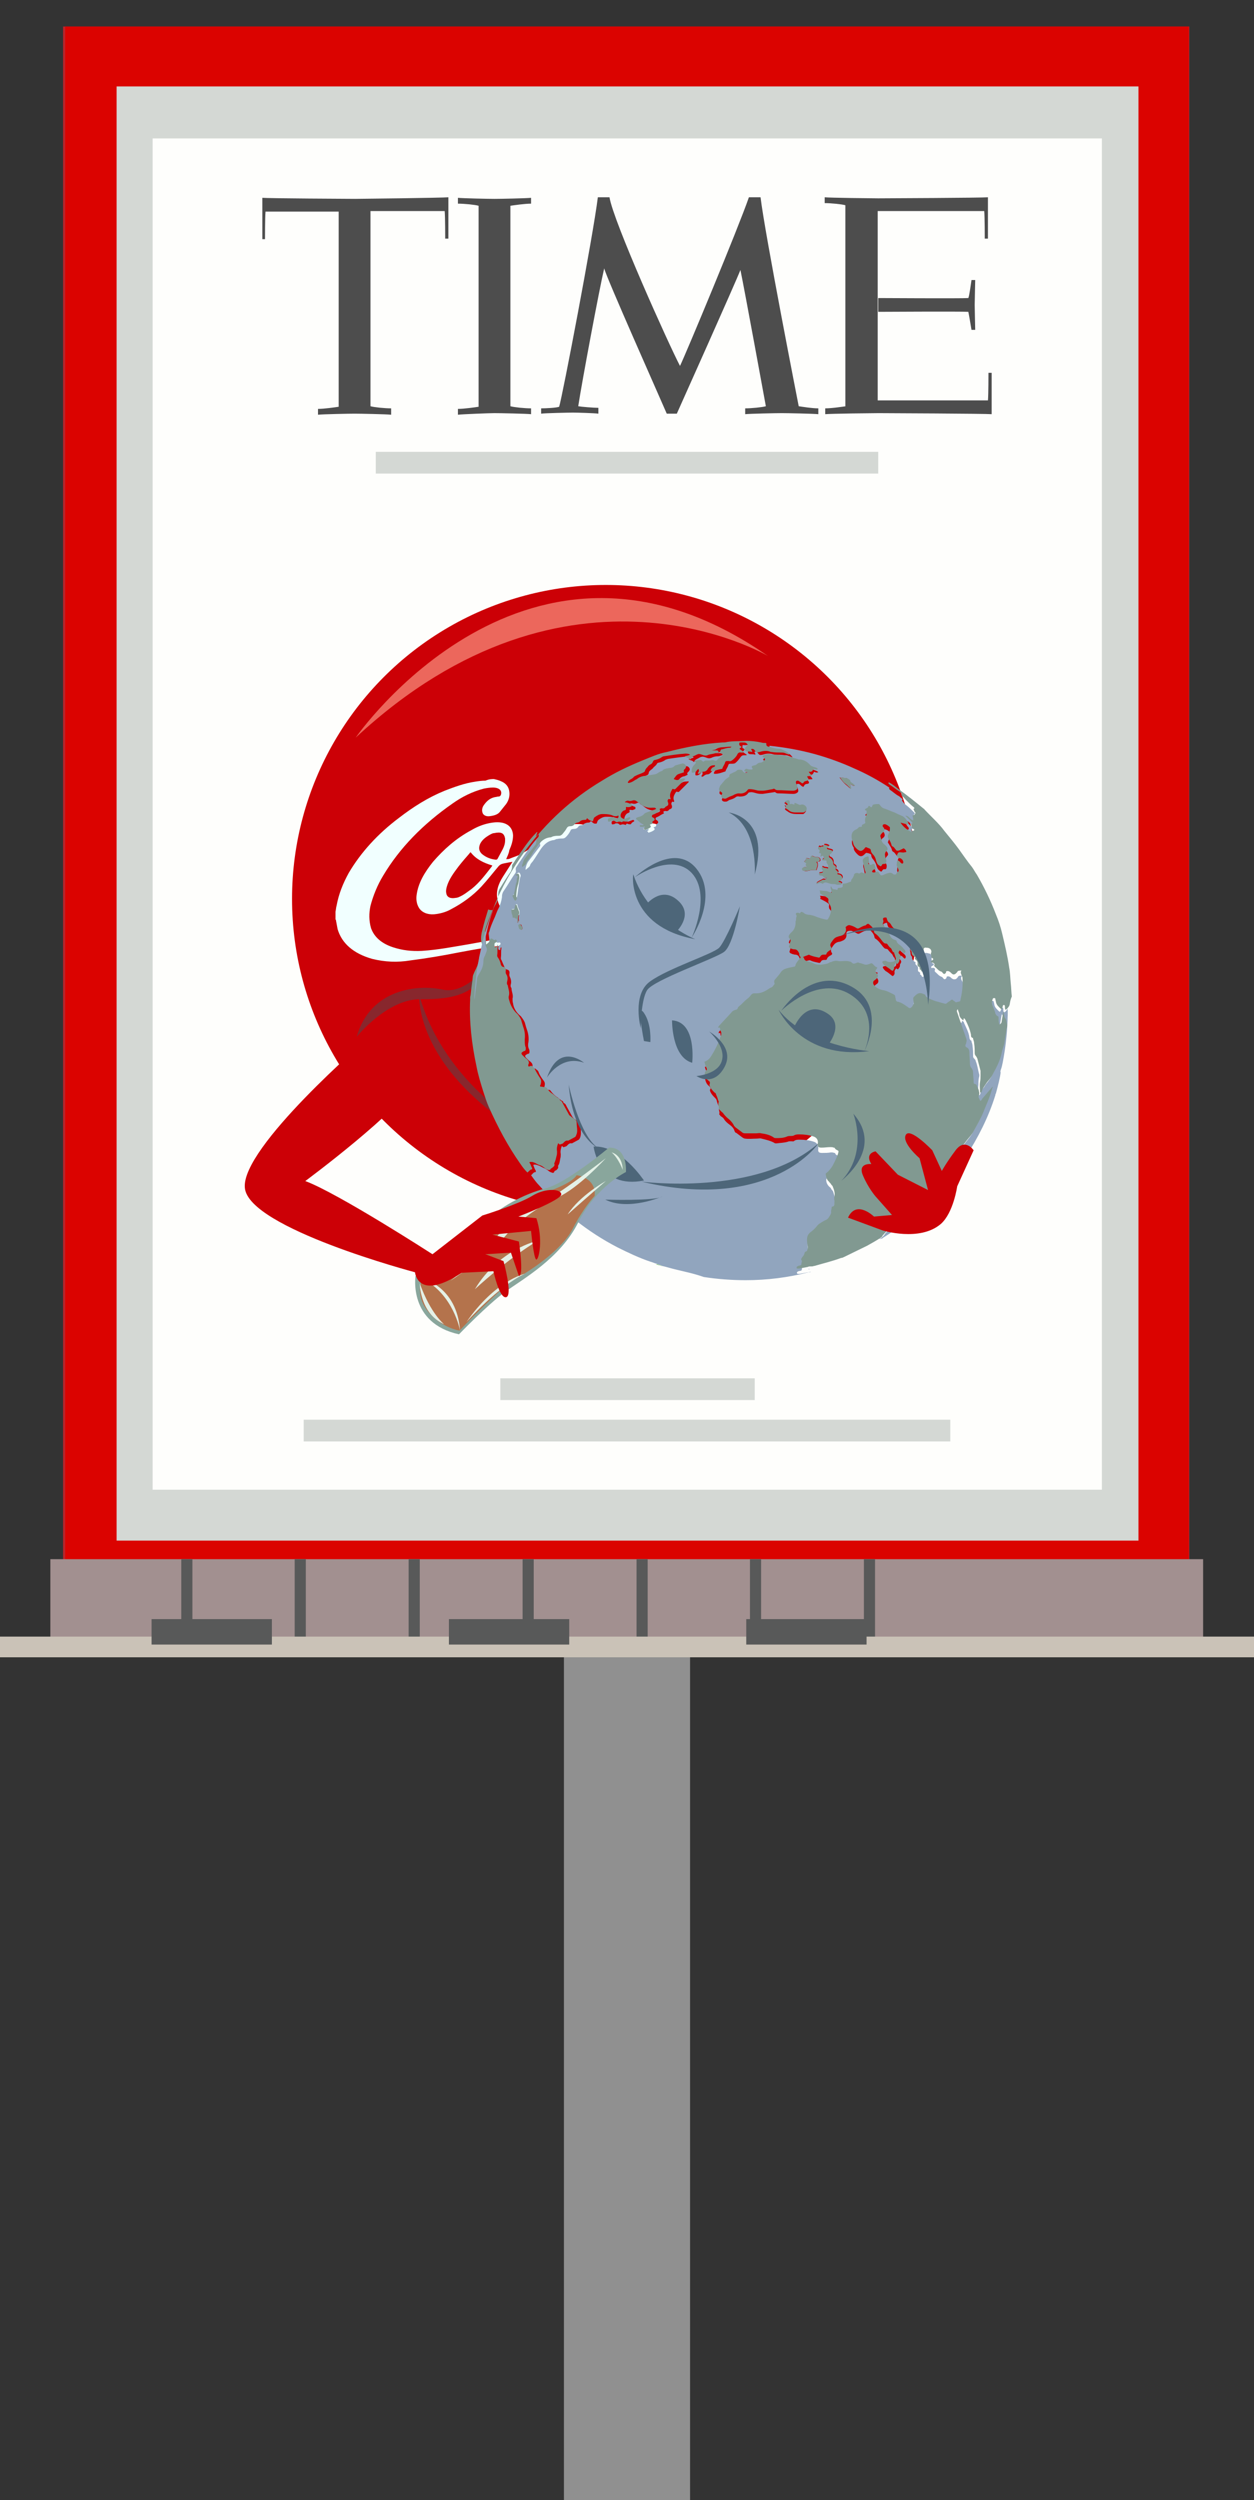 <?xml version="1.0" encoding="utf-8"?>
<!-- Generator: Adobe Illustrator 18.1.1, SVG Export Plug-In . SVG Version: 6.00 Build 0)  -->
<svg version="1.1" id="Layer_1" xmlns="http://www.w3.org/2000/svg" xmlns:xlink="http://www.w3.org/1999/xlink" x="0px" y="0px"
	 viewBox="0 0 236.6 471.4" enable-background="new 0 0 236.6 471.4" xml:space="preserve">
<rect x="0" y="0" width="236.6" height="471.4" fill="#333333" stroke="none"/>
<rect x="11.9" y="5" fill="#BA252B" width="212.5" height="295"/>
<rect x="12.3" y="5" fill-rule="evenodd" clip-rule="evenodd" fill="#DB0300" width="212" height="294.7"/>
<rect x="22" y="16.3" fill-rule="evenodd" clip-rule="evenodd" fill="#D4D8D4" width="192.8" height="274.2"/>
<rect x="28.8" y="26.1" fill-rule="evenodd" clip-rule="evenodd" fill="#FEFEFC" width="179.1" height="254.8"/>
<g>
	<path fill-rule="evenodd" clip-rule="evenodd" fill="#4D4D4D" d="M93.3,77.9c1,0,6,0.1,6.9,0.2V77c-1.2,0-3.2-0.2-3.9-0.4V38.8
		c0.7-0.1,2.7-0.4,3.9-0.4v-1.1c-0.9,0.1-5.9,0.2-6.9,0.2c-1,0-6-0.1-6.9-0.2v1.1c1.2,0,3.2,0.2,3.9,0.4v37.9
		c-0.7,0.1-2.7,0.4-3.9,0.4v1.1C87.3,78.1,92.3,77.9,93.3,77.9L93.3,77.9z"/>
	<path fill-rule="evenodd" clip-rule="evenodd" fill="#4D4D4D" d="M70.1,39.8c0.9,0,10.5,0,13.8,0c0.1,1,0.1,5.2,0.1,5.2h0.6v-7.8
		C83.6,37.3,68,37.5,67,37.5c-1,0-16.6-0.1-17.5-0.2v7.8H50c0,0,0-4.2,0.1-5.2c3.3,0,12.9,0,13.8,0v36.8c-0.7,0.1-2.7,0.4-3.9,0.4
		v1.1c0.9-0.1,5.9-0.2,6.9-0.2c1,0,6,0.1,6.9,0.2V77c-1.2,0-3.2-0.2-3.9-0.4V39.8L70.1,39.8z"/>
	<path fill-rule="evenodd" clip-rule="evenodd" fill="#4D4D4D" d="M105.5,76.7c0.6-1.9,6.4-32.2,7.3-39.5h2.2
		c0.7,4.5,11.2,27.8,13.3,31.8c1.2-2.5,11-26,13-31.8h2.2c0.8,6.8,7.2,39.4,7.2,39.4c0.7,0.1,2.5,0.4,3.7,0.4v1.1
		c-0.9-0.1-5.9-0.2-6.9-0.2c-1,0-6,0.1-6.9,0.2V77c1.2,0,3.2-0.2,3.9-0.4c0,0-4.1-22.4-4.8-25.7c-0.7,1.9-12,27.1-12,27.1h-1.9
		c-1.2-2.8-11.5-25.9-11.8-27.4c-0.9,3.8-4.2,21.4-4.9,26c0.5,0.1,2.9,0.3,3.8,0.3v1.1c-0.7-0.1-4-0.2-4.8-0.2c-0.8,0-5.3,0.1-6,0.2
		V77C103,77,105,76.9,105.5,76.7L105.5,76.7z"/>
	<path fill-rule="evenodd" clip-rule="evenodd" fill="#4D4D4D" d="M159.6,76.6c-0.7,0.1-2.7,0.4-3.9,0.4v1.1
		c0.9-0.1,9.1-0.2,10.1-0.2c1,0,20.4,0.1,21.3,0.2v-7.8h-0.6c0,0,0,4.2-0.1,5.2c-3.3,0-19.9,0-20.8,0V39.8c0.9,0,16.9,0,20.1,0
		c0.1,1,0.1,5.2,0.1,5.2h0.6v-7.8c-0.9,0.1-19.7,0.2-20.7,0.2c-1,0-9.2-0.1-10.1-0.2v1.1c1.2,0,3.2,0.2,3.9,0.4V76.6L159.6,76.6z"/>
	<path fill-rule="evenodd" clip-rule="evenodd" fill="#4D4D4D" d="M165.7,58.8c0,0,15.6-0.1,17,0c0.1,0.4,0.5,2.8,0.6,3.4h0.7
		c0-0.4-0.1-3.8-0.1-4.7c0-0.8,0.1-4.2,0.1-4.7h-0.7c-0.1,0.6-0.4,3-0.6,3.4c-1.3,0.1-17,0-17,0V58.8L165.7,58.8z"/>
</g>
<rect x="70.9" y="85.2" fill-rule="evenodd" clip-rule="evenodd" fill="#D4D8D4" width="94.8" height="4.1"/>
<rect x="94.4" y="259.9" fill-rule="evenodd" clip-rule="evenodd" fill="#D4D8D4" width="48" height="4.1"/>
<rect x="57.3" y="267.7" fill-rule="evenodd" clip-rule="evenodd" fill="#D4D8D4" width="122" height="4.1"/>
<g>
	<circle fill="#CC0006" cx="114.3" cy="169.5" r="59.2"/>
	<path fill="#88272D" d="M79.1,187.6c0,0-1.1,14.7,22.2,27.7l-1.2-2C100,213.2,83.9,204.8,79.1,187.6z"/>
	<path fill="#88272D" d="M92.1,181.9c0,0-4.2,5.7-8.6,4.7c-4.4-1-13.6-0.3-16.2,8.9c0,0,5.7-7.1,12-7.1
		C85.6,188.5,90.3,187.4,92.1,181.9z"/>
	<g id="KRyJ1s.tif_9_">
		<g>
			<path fill="#F1FFFF" d="M93.2,146.9c0.4,0.1,0.9,0.2,1.3,0.4c1,0.4,1.5,1.1,1.6,2c0.1,0.8-0.1,1.6-0.6,2.3
				c-0.4,0.5-0.8,1-1.2,1.5c-0.4,0.5-1.1,0.7-1.9,0.8c-0.7,0.1-1.3-0.2-1.4-0.8c-0.1-0.4,0-0.9,0.3-1.3c0.5-0.7,1.1-1.3,2.1-1.5
				c0.2,0,0.4-0.1,0.6-0.1c0.3,0,0.4-0.1,0.5-0.3c0.3-0.8-0.3-1.4-1.5-1.4c-0.6,0-1.2,0.1-1.7,0.2c-2.3,0.6-4.2,1.6-5.9,2.8
				c-5.6,3.9-10,8.4-13.1,13.6c-1.1,1.8-1.9,3.8-2.4,5.7c-0.3,1.4-0.3,2.8,0.1,4.2c0.6,1.7,2,2.9,4.1,3.6c1.8,0.6,3.6,0.8,5.5,0.7
				c3.1-0.2,6.1-0.8,9.1-1.3c3.4-0.6,6.8-1.3,10.3-1.9c3.2-0.5,6.5-0.8,9.8-0.7c3.8,0.1,7.3,1,10.4,2.7c1.8,1,3.5,1.9,5,3.1
				c0.3,0.2,0.5,0.4,0.7,0.7c-0.1,0-0.2-0.1-0.3-0.1c-3.1-1.5-6.5-2.4-10.2-2.3c-1.6,0-3.1,0.2-4.4,1c-0.6,0.4-1.2,0.9-1.8,1.3
				c0,0,0,0,0,0c-1.4-1.8-3.5-2.8-6.2-3.3c-1.9-0.3-3.8-0.4-5.7-0.3c-3.4,0.2-6.6,0.8-9.8,1.4c-3,0.6-6,1.1-9.1,1.5
				c-2.4,0.4-4.8,0.3-7.2-0.3c-3.5-1-5.7-2.9-6.5-5.6c-0.1-0.5-0.2-1.1-0.3-1.6c0-0.1,0-0.2-0.1-0.2c0-0.5,0-1,0-1.5
				c0.1-0.4,0.1-0.8,0.2-1.1c0.4-2.2,1.2-4.2,2.3-6.2c2.3-3.9,5.5-7.4,9.5-10.4c2.6-2,5.4-3.8,8.6-5.1c1.8-0.7,3.7-1.4,5.7-1.7
				c0.6-0.1,1.3-0.2,2-0.2C92.3,146.9,92.8,146.9,93.2,146.9z"/>
			<path fill="#F1FFFF" d="M95.5,162c0.3,0,0.5,0,0.7-0.1c0.7-0.3,1.4-0.5,2-0.8c1.3-0.7,2.5-1.5,3.5-2.4c1.1-0.9,2.4-1.7,3.7-2.4
				c1.2-0.6,2.5-1,3.9-0.9c1.9,0.1,3.2,1.2,2.9,2.6c-0.2,1.1-0.8,2.1-1.8,2.9c-0.3,0.3-0.8,0.5-1.3,0.7c-0.8,0.3-1.6-0.1-1.6-0.8
				c-0.1-1.2,1.4-2.4,3-2.5c0.1,0,0.2-0.1,0.3-0.1c0.3-0.4,0.1-1.2-0.9-1.2c-0.8,0-1.5,0.3-2.1,0.6c-1.2,0.7-2.2,1.5-3.2,2.4
				c-2.2,2.1-3.9,4.4-5.1,6.9c-0.3,0.6-0.4,1.3-0.3,1.9c0.2,1,1.2,1.5,2.5,1.3c1.2-0.2,2.1-0.8,3-1.4c1.9-1.3,3.6-2.8,5.1-4.4
				c1.4-1.5,2.9-3,4.4-4.4c1.4-1.4,3.1-2.6,5-3.6c0.9-0.5,1.8-0.9,2.9-1c1.2-0.2,2.2,0.1,2.9,0.9c0,0,0.1,0.1,0.2,0.1
				c0,0,0.1-0.1,0.1-0.1c0.2-0.5,0.7-0.6,1.3-0.5c1.1,0,2.1,0,3.2,0c0.1,0,0.2,0,0.4,0c-0.1,0.2-0.2,0.3-0.3,0.4
				c-3,4-6.1,7.9-9.1,11.9c-0.2,0.2-0.3,0.5-0.3,0.7c-0.1,0.4,0.3,0.5,0.7,0.4c0.3-0.1,0.7-0.2,1-0.4c1.1-0.6,2.1-1.4,2.9-2.2
				c0.8-0.7,1.6-1.5,2.3-2.3c0.2-0.2,0.4-0.3,0.7-0.3c0.3,0,0.7,0,1,0c-0.1,0.1-0.1,0.1-0.1,0.2c-1.9,2.1-3.8,4.1-6.2,5.8
				c-1.2,0.9-2.5,1.7-4,2.3c-0.7,0.3-1.4,0.4-2.2,0.3c-0.8-0.1-1.4-0.7-1.5-1.3c0-0.4,0-0.8-0.1-1.3c-0.1,0.1-0.1,0.2-0.2,0.2
				c-0.8,0.7-1.7,1.3-2.8,1.8c-0.7,0.3-1.4,0.6-2.3,0.6c-1.7,0.1-2.9-0.6-2.9-1.9c0-0.8,0.2-1.5,0.4-2.2c0-0.1,0.1-0.2,0-0.3
				c-0.1,0.1-0.2,0.2-0.3,0.2c-1.4,0.9-2.7,1.9-4.1,2.8c-1.2,0.7-2.5,1.2-4,1.4c-0.8,0.1-1.6,0.1-2.3-0.1c-1.6-0.4-2.3-1.4-2.6-2.6
				c-0.4-1.6,0.1-3.1,1-4.5c0.5-0.8,1.1-1.7,1.6-2.5c0.1-0.1,0.1-0.2,0.2-0.3c-0.6,0.1-1.1,0.2-1.6,0.3c-0.5,0.1-0.7,0.2-1,0.5
				c-1.1,1.3-2.1,2.6-3.3,3.9c-1.6,1.7-3.5,3.1-5.8,4.3c-0.9,0.5-2,0.8-3.1,0.9c-1.3,0.1-2.4-0.4-2.9-1.3c-0.4-0.7-0.5-1.5-0.4-2.3
				c0.3-2.3,1.5-4.3,3.1-6.3c2-2.3,4.3-4.4,7.3-6c1.2-0.7,2.5-1.2,4-1.4c2.3-0.3,3.7,0.6,3.8,2.4c0,1-0.3,1.9-0.7,2.8
				C96,161,95.7,161.5,95.5,162z M112.5,168.8c0.1,0.3,0.2,0.5,0.5,0.6c0.3,0.1,0.6,0.1,0.9,0c0.8-0.3,1.4-0.7,2-1.3
				c0.8-0.7,1.5-1.5,2.1-2.3c2.1-2.7,4.1-5.3,6.2-8c0.2-0.3,0.1-0.5-0.3-0.7c-0.4-0.1-0.7,0-1.1,0.1c-0.7,0.2-1.4,0.6-1.8,1
				c-1.5,1.4-2.9,2.7-4.3,4.1c-1.5,1.6-2.8,3.2-3.7,5C112.8,167.8,112.7,168.3,112.5,168.8z M88.8,160.7c-0.1,0.1-0.2,0.1-0.2,0.2
				c-0.7,0.8-1.4,1.6-2.1,2.5c-0.9,1.2-1.8,2.4-2.2,3.8c-0.1,0.4-0.2,0.8-0.1,1.2c0.1,0.8,0.8,1.1,1.8,0.9c0.2,0,0.5-0.1,0.7-0.2
				c0.9-0.4,1.6-1,2.3-1.5c1.5-1.2,2.6-2.7,3.7-4.1c0.1-0.1,0.1-0.2,0.2-0.3C91.2,162.7,89.8,162,88.8,160.7z M95.3,158.5
				c0-0.1,0-0.3,0-0.4c-0.2-1-0.7-1.3-2.1-1c-0.2,0-0.4,0.1-0.6,0.2c-0.9,0.5-1.6,1-2,1.8c-0.3,0.7-0.3,1.3,0.3,1.9
				c0.7,0.6,1.6,1,2.6,1.1c0.2,0,0.3,0,0.4-0.2c0.2-0.4,0.5-0.9,0.7-1.3C95,159.9,95.3,159.2,95.3,158.5z"/>
		</g>
	</g>
	<g>
		<path fill="#91A5BE" d="M127.6,239.4c-0.9-0.2-1.8-0.5-2.7-0.7c-0.3-0.2-0.7-0.2-1-0.4c-0.4-0.1-0.8-0.3-1.2-0.4
			c-2.1-0.7-4.2-1.7-6.2-2.7c-5.6-2.9-10.5-6.8-14.7-11.6c-0.6-0.6-1.1-1.3-1.6-2c0.3-0.2,0.4-0.6,0.9-0.6c0,0,0-0.1,0-0.1
			c0-0.1,0-0.2-0.1-0.3c-0.1-0.2-0.2-0.4-0.3-0.7c-0.1-0.2-0.1-0.3,0.1-0.3c0.2,0,0.4,0,0.6,0.1c0.4,0.1,0.7,0.3,1.1,0.5
			c0.3,0.1,0.6,0.3,0.9,0.5c0.2,0.2,0.4,0.3,0.7,0.4c0.2,0.1,0.4,0.1,0.5-0.2c0-0.1,0.2-0.2,0.3-0.2c0.2-0.2,0.5-0.4,0.4-0.7
			c0-0.1,0-0.1,0-0.2c0.3-0.4,0.3-0.8,0.4-1.3c0.1-0.3,0.1-0.6,0.1-0.9c-0.1-0.5,0-1,0.2-1.5c0.2,0,0.2,0.3,0.4,0.2
			c0.2-0.1,0.5-0.1,0.6-0.3c0.3-0.3,0.5-0.5,0.9-0.4c0.4-0.2,0.9-0.5,1.3-0.7c0,0,0.1-0.1,0.1-0.1c0.2-0.3,0.3-0.7,0.3-1.1
			c0-0.5,0-0.9-0.1-1.4c0-0.3-0.1-0.6-0.4-0.8c-0.2-0.2-0.5-0.4-0.7-0.5c-0.2-0.1-0.3-0.3-0.4-0.4c-0.4-0.7-0.7-1.3-1.1-2
			c-0.1-0.2-0.2-0.5-0.5-0.6c-0.1,0-0.1-0.1-0.1-0.2c-0.1-0.1-0.1-0.2-0.2-0.2c-0.4-0.2-0.7-0.6-1.1-0.8c-0.4-0.3-0.8-0.7-1.1-1.1
			c-0.1-0.2-0.2-0.2-0.4-0.2c-0.3,0-0.5-0.1-0.8-0.1c-0.1,0-0.2-0.1-0.1-0.2c0-0.1,0.1-0.1,0.1-0.2c0.1-0.4,0.2-0.8-0.1-1.2
			c-0.4-0.5-0.8-1.1-1-1.7c-0.1-0.3-0.4-0.4-0.6-0.6c-0.1-0.1-0.3,0.1-0.5,0.1c0,0-0.1,0-0.1,0c-0.1-0.1-0.1-0.3,0-0.4
			c0.2-0.4,0-0.7-0.3-1c-0.3-0.2-0.5-0.4-0.8-0.7c-0.3-0.3-0.3-0.5,0.1-0.7c0.1,0,0.1-0.1,0.2-0.1c0.3,0,0.3-0.2,0.3-0.4
			c0-0.2,0-0.3-0.1-0.5c-0.2-0.4-0.2-0.9-0.1-1.3c0.1-0.8,0-1.6-0.3-2.4c-0.1-0.3-0.2-0.6-0.3-1c-0.1-0.5-0.4-0.9-0.7-1.3
			c-0.1-0.2-0.3-0.3-0.5-0.5c-0.6-0.6-1-1.3-1.1-2.1c-0.1-0.3-0.1-0.6-0.1-0.9c0.2-0.7-0.2-1.3-0.2-2c-0.2-0.2-0.2-0.5-0.1-0.8
			c0.1-0.4,0-0.9-0.2-1.3c-0.1-0.2-0.1-0.3-0.1-0.5c0.1-0.5,0-0.8-0.5-0.9c-0.2-0.1-0.4-0.2-0.4-0.4c-0.2-0.5-0.4-0.9-0.6-1.4
			c-0.1-0.1-0.1-0.2-0.1-0.4c0.1-0.6,0-1.2,0.1-1.7c0-0.1,0-0.2,0-0.3c-0.2,0.1-0.2,0.2-0.2,0.4c0,0.1-0.1,0.2-0.2,0.1
			c-0.1,0-0.2-0.1-0.2-0.2c0-0.3,0-0.6,0.3-0.7c0.1,0,0.2-0.4,0.1-0.4c-0.1-0.1-0.2-0.1-0.3-0.1c-0.2,0.2-0.3,0-0.4-0.1
			c-0.3-0.2-0.5-0.2-0.6,0.2c-0.1,0.3-0.4,0.5-0.7,0.8c0-0.9-0.1-1.7-0.2-2.5c0-0.1,0-0.3,0.1-0.4c0.2-0.8,0.5-1.5,0.8-2.2
			c0.4-0.8,0.6-1.6,1-2.3c0.3-0.6,0.5-1.3,0.6-2c0-0.5,0.1-0.9,0.4-1.3c0.7-1,1.3-2.1,2-3.1c0.2-0.2,0.3-0.5,0.2-0.8
			c0-0.2,0-0.3,0.1-0.5c0.3-0.4,0.5-0.8,0.8-1.2c1.1-1.6,2.2-3.3,3.6-4.7c0.1-0.1,0.1-0.2,0.3-0.2c0,0.3-0.2,0.5-0.3,0.8
			c0.2-0.1,0.3-0.3,0.5-0.4c0.1,0.3,0,0.6-0.2,0.8c-0.1,0.2-0.3,0.4-0.2,0.6c0.1,0.2,0,0.4-0.2,0.6c-0.7,0.9-1.3,1.7-2,2.6
			c-0.3,0.4-0.4,0.8-0.5,1.2c0,0.1-0.1,0.3,0,0.4c0.3-0.3,0.7-0.5,0.8-0.8c0.1-0.4,0.4-0.6,0.6-0.9c0.1-0.2,0.3-0.4,0.4-0.6
			c0.4-0.6,0.7-1.1,1.1-1.7c0.6-0.8,1.3-1.5,2.4-1.6c0.1,0,0.2-0.1,0.3-0.1c0.1-0.1,0.2-0.1,0.3-0.1c0.4-0.1,0.7-0.1,1.1-0.1
			c0.2,0,0.4-0.1,0.6-0.3c0.3-0.3,0.6-0.7,0.8-1.1c0.1-0.3,0.3-0.4,0.6-0.4c0.4,0,0.7-0.1,0.9-0.4c0.1-0.2,0.3-0.3,0.6-0.3
			c0.2,0,0.3-0.1,0.4-0.2c0.3-0.2,0.6-0.3,0.9-0.3c0.1,0,0.3,0,0.4-0.2c0.1-0.1,0.2,0,0.2,0c0.2,0.2,0.4,0.4,0.7,0.4
			c0.2,0,0.3,0,0.3-0.1c0.1-0.2,0.1-0.4,0.3-0.6c0.4-0.3,0.9-0.6,1.4-0.6c0.6,0,1.2,0,1.8,0.2c0.4,0.1,0.8,0.2,1.2,0.1
			c0,0,0,0,0.1,0c0,0.1,0,0.1,0,0.2c-0.1,0.4-0.3,0.5-0.7,0.2c-0.2-0.1-0.3-0.2-0.5-0.1c-0.2,0.1-0.4,0.1-0.6,0.2
			c-0.1,0-0.2,0.1-0.2,0.2c0,0.4,0,0.5,0.4,0.4c0.1,0,0.2,0,0.2-0.1c0.3-0.1,0.6-0.1,0.8,0.1c0.1,0.1,0.2,0.2,0.4,0.1
			c0.2-0.1,0.4-0.1,0.7,0c0.1,0,0.2,0.1,0.2,0c0.1-0.3,0.3-0.2,0.5-0.1c0.2,0,0.4,0.1,0.5-0.1c0.1-0.2,0.3-0.3,0.5-0.4
			c0.1-0.1,0.1-0.1,0-0.2c0-0.1-0.1-0.1-0.2-0.1c-0.3,0.1-0.5,0.2-0.8,0.3c-0.2,0.1-0.8-0.2-0.8-0.5c0-0.4,0.3-1,0.7-1.1
			c0.2-0.1,0.3-0.1,0.3-0.3c0-0.1-0.1-0.2,0-0.3c0.1,0,0.2,0,0.3,0c0.2,0.1,0.4,0,0.6-0.1c0.2,0,0.2-0.2,0.2-0.3
			c0-0.1-0.1-0.2-0.2-0.2c-0.3-0.1-0.6-0.3-1-0.3c-0.1,0-0.1,0-0.1-0.1c0.2-0.1,0.4-0.3,0.7-0.2c0.3,0.1,0.6,0.1,0.9-0.1
			c0.2-0.1,0.4-0.1,0.5,0.1c0.2,0.2,0.5,0.3,0.7,0.5c0.7,0.6,1.4,0.9,2.4,0.8c0.1,0,0.3,0,0.4,0c0.1,0,0.3,0,0.3,0.2
			c-0.1,0.1-0.2,0.1-0.4,0.2c-0.5,0.2-0.9,0.3-1.4,0.5c-0.1,0-0.3,0.1-0.4,0.2c-0.4,0.4-0.8,0.6-1.3,0.7c-0.1,0-0.2,0-0.3,0.2
			c0,0.1,0.1,0.2,0.2,0.3c0.4,0.2,0.7,0.6,1.1,0.8c0.1,0,0.1,0.1,0.1,0.2c-0.2,0-0.3,0-0.5,0c-0.1,0-0.2,0-0.2,0.1
			c0,0.1,0.1,0.2,0.2,0.2c0.1,0.1,0.3,0.1,0.4,0c0.1,0,0.3-0.1,0.4,0c0,0.2-0.2,0.2-0.3,0.3c0,0.1,0.2,0.1,0.2,0.2
			c0,0.1,0,0.1,0.1,0.1c0.3-0.1,0.6-0.2,0.9-0.4c0.3-0.2,0.3-0.3,0-0.6c0.2-0.1,0.6-0.1,0.5-0.5c0-0.1,0.1-0.1,0.2-0.2
			c0.3-0.2,0.2-0.4,0-0.6c-0.1-0.1-0.2-0.1-0.2-0.1c-0.2-0.1-0.1-0.5,0.1-0.5c0.5-0.2,0.8-0.5,1.3-0.7c0.1,0,0.1-0.1,0-0.2
			c0,0-0.1-0.1,0-0.2c0.1,0,0.2-0.1,0.3-0.1c0.4,0.1,0.6,0,0.8-0.3c0.5-0.1,0.6-0.4,0.4-0.9c-0.1-0.1,0-0.4,0.1-0.5
			c0.1-0.1,0.2,0,0.3,0c0,0,0,0,0.1,0c0-0.1,0-0.2,0-0.2c-0.3-0.6,0-1.1,0.3-1.6c0.1-0.1,0.2-0.2,0.3-0.1c0.2,0.1,0.3,0,0.4-0.1
			c0.5-0.5,1-1,1.6-1.6c0.1-0.1,0.2-0.1,0.1-0.3c-0.4,0.1-0.8,0-1.1,0.2c-0.3,0.2-0.6,0.1-1-0.1c0.1-0.2,0.2-0.3,0.3-0.4
			c0.2-0.3,0.5-0.5,0.8-0.6c0.2,0,0.4-0.1,0.6-0.2c0.2-0.1,0.3-0.1,0.2-0.3c-0.1-0.1,0-0.2,0.1-0.3c0.1-0.1,0.1-0.1,0.2-0.2
			c0.2-0.3,0.2-0.4,0-0.7c-0.2-0.2-0.4-0.3-0.7-0.2c-0.4,0.1-0.7,0.2-1.1,0.3c-0.1,0-0.3,0.1-0.3,0.2c-0.2,0.2-0.5,0.3-0.8,0.3
			c-0.2,0-0.4,0.1-0.6,0.1c-0.3,0-0.6,0.1-0.8,0.4c0,0.1-0.1,0.1-0.2,0.1c-0.3,0.2-0.6,0.4-0.9,0.5c-0.1,0.1-0.2,0.1-0.3,0.1
			c-0.6,0.1-1.2,0.2-1.8,0.3c-0.5,0.1-1,0.2-1.5,0.5c-0.2,0.1-0.3,0.2-0.5,0.3c-0.3,0.2-0.7,0.4-1,0.5c-0.1,0-0.2,0.1-0.3,0
			c-0.1-0.1,0-0.2,0.1-0.3c0.1-0.1,0.2-0.2,0.3-0.3c0.2-0.1,0.4-0.3,0.6-0.4c0.2-0.2,0.4-0.3,0.6-0.4c0.4-0.2,0.8-0.3,1.2-0.5
			c0.2-0.1,0.3-0.1,0.4-0.4c0-0.3,0.2-0.5,0.5-0.7c0.1-0.1,0.3-0.2,0.4-0.4c0.2-0.2,0.5-0.4,0.6-0.6c0.1-0.2,0.2-0.3,0.4-0.3
			c0.4-0.1,0.8-0.2,1.2-0.5c0.1-0.1,0.3-0.1,0.5-0.2c1.3-0.2,2.7-0.4,4-0.5c0.3,0,0.6,0,0.9,0.2c-0.3,0.2-0.7,0.2-1,0.3
			c0.1,0.1,0.2,0.1,0.3,0.2c0.2,0.1,0.5,0.1,0.6,0.3c0.1,0.1,0.3,0.1,0.3-0.1c0-0.2,0.2-0.3,0.4-0.4c0.3-0.1,0.6-0.4,0.9-0.4
			c0.3-0.1,0.7,0.1,1,0.2c0.3,0.1,0.5,0.1,0.8,0c0.4-0.2,0.8-0.3,1.2-0.3c0.3,0,0.5-0.1,0.8-0.2c0.2-0.1,0.2-0.2,0-0.3
			c-0.1-0.1-0.2-0.1-0.3-0.1c-0.3,0-0.5,0-0.9,0c0.4-0.1,0.7-0.1,0.9-0.3c0.4-0.3,0.8-0.3,1.2-0.3c0.4,0,0.8-0.1,1.2-0.1
			c0.1,0,0.3-0.1,0.4,0c-0.1,0.2-0.2,0.2-0.4,0.2c-0.5,0-0.9,0.2-1.4,0.3c-0.2,0-0.3,0.2-0.3,0.5c0,0.2,0.2,0.2,0.3,0.3
			c0.1,0,0.1,0,0.2,0.1c0,0.2-0.2,0.4-0.4,0.5c-0.2,0.1-0.5,0.2-0.6,0.5c-0.1,0.3-0.4,0.3-0.6,0.2c-0.3-0.1-0.6-0.1-0.8,0
			c-0.2,0-0.5,0.1-0.7,0c-0.2,0-0.3,0-0.4,0.1c-0.1,0.2-0.3,0.1-0.4,0c-0.1-0.1-0.2-0.2-0.4-0.2c-0.4,0-0.8,0.1-1.2,0.2
			c0.1,0.1,0.1,0.1,0.1,0.1c0.4,0.2,0.3,0.3,0.1,0.5c0,0-0.1,0.1-0.1,0.1c-0.4,0.3-0.5,0.8-0.5,1.3c0,0.1,0,0.2,0.2,0.2
			c0.3,0,0.5-0.1,0.7-0.3c0.1-0.1,0.2-0.3,0.4-0.4c0.1,0.3,0.1,0.5-0.1,0.7c0,0-0.1,0.1,0,0.2c0,0.1,0.1,0.1,0.2,0
			c0.1,0,0.1,0,0.2-0.1c0.2-0.2,0.5-0.3,0.7-0.3c0.3,0,0.5-0.2,0.7-0.4c0.1-0.1,0.2-0.2,0.2-0.3c0.3-0.4,0.6-0.5,1.1-0.5
			c0,0,0,0,0,0.1c-0.1,0.2-0.3,0.3-0.4,0.3c-0.2,0.1-0.3,0.3-0.4,0.5c0,0.1,0,0.2,0.1,0.2c0.1,0,0.1,0,0.2,0c0.6,0,1.1-0.2,1.7-0.4
			c0.1,0,0.1,0,0.2-0.1c0.1-0.4,0.4-0.7,0.5-1.1c0.1-0.3,0.2-0.3,0.5-0.3c0.1,0,0.1,0,0.2,0c0.2,0,0.4,0,0.6-0.1
			c0.4-0.3,0.7-0.7,1-1.1c0.2-0.3,0.4-0.4,0.7-0.4c0.1,0,0.2,0,0.3,0c0.1,0,0.2,0,0.2-0.1c-0.3-0.2-0.6-0.4-0.8-0.6
			c0.2-0.1,0.3-0.2,0.4-0.4c-0.1-0.1-0.2-0.2-0.3-0.2c-0.2-0.1-0.1-0.3-0.1-0.5c0-0.2,0.2-0.1,0.3-0.1c0.1,0,0.3,0,0.4,0
			c0.3-0.1,0.5,0,0.7,0.2c0.2,0.1,0.2,0.2,0.1,0.4c-0.1,0.2-0.3,0.3-0.4,0.4c-0.2,0.4,0,0.7,0.4,0.7c0.3,0,0.6,0,0.9,0.1
			c0.1-0.2-0.1-0.3-0.1-0.4c-0.1-0.1,0-0.2,0.1-0.2c0.2,0,0.4,0.1,0.5,0.3c0.3,0.4,0.4,0.4,0.9,0.3c0.6-0.2,1.2-0.3,1.9-0.1
			c0.1,0,0.2,0.1,0.4,0.1c0.6,0,1.2,0,1.8,0.1c0.2,0,0.5,0,0.7,0.1c0.3,0.1,0.5,0.2,0.8,0.3c0-0.1,0-0.1-0.1-0.2
			c-0.3-0.4-0.7-0.6-1.1-0.7c-0.2-0.1-0.5-0.2-0.7-0.2c-0.7,0.1-1.3-0.2-1.9-0.4c-0.3-0.1-0.6-0.2-0.5-0.6c0,0,0-0.1-0.1-0.1
			c2.9,0.3,5.8,0.8,8.7,1.6c2.5,0.7,5,1.6,7.4,2.7c2.3,1,4.5,2.2,6.6,3.6c-0.1,0.2,0,0.3,0.1,0.4c0.6,0.4,1.1,0.9,1.7,1.2
			c0.2,0.1,0.3,0.3,0.5,0.4c0.1,0.1,0.3,0.2,0.1,0.4c0,0.1,0,0.1,0.1,0.2c0.2,0.3,0.5,0.6,0.8,0.8c0.5,0.4,0.9,0.8,1.4,1.3
			c0.1,0.1,0.2,0.2,0,0.3c-0.1,0.1-0.1,0.1,0,0.2c0,0.2,0.1,0.3,0.2,0.4c0.1,0.2,0.1,0.3,0,0.4c-0.1,0.1-0.1,0.2-0.2,0.2
			c-0.2,0-0.2,0.2-0.2,0.3c0,0.2,0.1,0.4,0.1,0.7c-0.3-0.1-0.5-0.3-0.7-0.5c-0.2-0.2-0.4-0.4-0.8-0.4c0.4,0.5,1,0.9,1.4,1.4
			c-0.3,0.1-0.3,0.1-0.3,0.3c0,0.3,0.1,0.6,0.4,0.8c0.1,0.1,0.2,0.1,0.2,0.2c-0.2,0.3-0.4,0.1-0.7,0c0.1,0.2,0.3,0.2,0.3,0.4
			c-0.6-0.1-1.6-1-2.2-1.8c0.4,0.1,0.7,0.2,1.1,0.3c0.1,0,0.2,0.1,0.3,0c0.1-0.1,0.1-0.3,0-0.4c-0.2-0.2-0.3-0.4-0.5-0.7
			c-0.2-0.2-0.4-0.4-0.7-0.5c-0.4-0.2-0.8-0.4-1.3-0.6c-0.6-0.3-1.2-0.6-1.8-0.7c-0.4-0.1-0.7-0.3-0.9-0.6c-0.1-0.1-0.2-0.3-0.3-0.3
			c-0.3,0-0.7,0-1,0.1c-0.2,0-0.2,0.3-0.3,0.4c0,0-0.1,0.1-0.1,0.1c-0.1,0-0.1,0-0.2-0.1c-0.1-0.2-0.3-0.2-0.4,0
			c-0.1,0.1-0.2,0.2-0.3,0.3c-0.1,0-0.2,0.1-0.2,0.1c-0.1,0.1-0.2,0.2,0,0.3c0.2,0,0.2,0.2,0.2,0.3c-0.1,0.3-0.1,0.7-0.2,1
			c-0.1,0.2-0.1,0.4-0.1,0.7c0.1,0.4,0.2,0.4-0.3,0.6c-0.1,0.1-0.3,0.1-0.3,0.3c0,0.2-0.1,0.2-0.2,0.2c-0.1,0-0.3-0.1-0.4,0.1
			c-0.2,0.3-0.4,0.3-0.7,0.5c-0.3,0.2-0.5,0.4-0.6,0.8c-0.1,0.5-0.1,0.9,0.2,1.4c0.1,0.1,0.1,0.2,0.1,0.4c0.1,0.4,0.4,0.7,0.7,1
			c0.4,0.4,0.8,0.5,1.3,0c0.4-0.4,0.3-0.3,0.8-0.2c0.1,0,0.2,0.1,0.3,0.1c0.1,0.1,0.2,0.1,0.2,0.3c0,0.3,0.2,0.6,0.4,0.8
			c0.3,0.4,0.5,0.8,0.6,1.2c0,0.1,0.1,0.2,0.1,0.3c0.1,0.2,0.2,0.4,0.5,0.6c0.3,0.2,0.3,0.2,0.5-0.1c0.1-0.1,0.1-0.2,0.3-0.2
			c0.4,0,0.4,0,0.5-0.4c0-0.2,0-0.3,0-0.4c-0.1-0.2-0.2-0.4-0.2-0.7c-0.1-0.4,0-0.7,0.3-1c0.2-0.2,0.2-0.3,0.1-0.6
			c-0.2-0.3-0.4-0.5-0.7-0.7c-0.4-0.4-0.5-0.9-0.6-1.4c0,0,0-0.1,0-0.1c0.1-0.3,0.2-0.5,0.4-0.6c0.4-0.3,0.4-0.6,0.2-1
			c0,0,0-0.1-0.1-0.1c-0.1-0.1-0.1-0.3,0-0.4c0.1-0.1,0.2-0.2,0.4-0.1c0.3,0.1,0.5,0.2,0.8,0.5c0.1,0.1,0.1,0.1,0.1,0.2
			c0,0.2,0,0.5-0.1,0.7c-0.1,0.3-0.2,0.5-0.3,0.8c-0.1,0.2-0.1,0.3,0.1,0.5c0.2,0.4,0.5,0.7,0.6,1.2c0,0.1,0.1,0.2,0.2,0.3
			c0.3,0.1,0.4,0.4,0.6,0.6c0.1,0.2,0.2,0.2,0.4,0.2c0.3,0,0.5-0.2,0.8-0.3c0.3-0.2,0.3-0.2,0.6,0.1c0,0,0.1,0.1,0.1,0.1
			c0.1,0.1,0.2,0.1,0.1,0.3c0,0.1-0.2,0.1-0.3,0.1c-0.3,0-0.6,0-0.9,0c-0.2,0-0.3,0-0.4,0.2c-0.2,0.4-0.1,0.7,0.3,0.9
			c0.4,0.1,0.6,0.3,0.7,0.6c0.1,0.1,0.1,0.3-0.1,0.4c-0.2,0.1-0.2,0-0.3-0.1c-0.1-0.1-0.1-0.2-0.2-0.2c-0.3-0.3-0.4-0.3-0.6,0.1
			c0,0.1,0,0.2,0,0.3c-0.1,0.3,0.1,0.6,0.2,0.8c0.1,0.3,0.2,0.6-0.1,0.8c-0.1,0.1-0.1,0.2-0.2,0.3c0,0.1-0.1,0.2-0.3,0.1
			c-0.1,0-0.2,0-0.3-0.1c-0.4-0.4-0.8-0.3-1.2-0.1c-0.2,0.1-0.4,0.2-0.7,0.3c-0.3,0.1-0.4,0.1-0.6-0.2c0,0-0.1-0.1-0.1-0.1
			c-0.3-0.4-0.3-0.4-0.7-0.3c-0.1,0-0.2,0-0.3,0.1c-0.1,0-0.2,0-0.2,0c-0.2,0-0.2-0.1-0.1-0.3c0.1-0.2,0.3-0.2,0.4-0.3
			c0.1,0,0.2-0.1,0.2-0.2c-0.1-0.2-0.1-0.4-0.2-0.7c0-0.1-0.1-0.1-0.2-0.1c-0.1,0-0.2,0-0.3,0.1c-0.1,0.1-0.2,0.1-0.4,0
			c-0.1-0.1-0.3-0.1-0.3-0.2c0.2-0.2,0.2-0.4,0.1-0.6c0-0.1,0-0.2,0-0.2c-0.1-0.6-0.1-0.6-0.6-0.4c-0.4,0.2-0.6,0.4-0.5,0.9
			c0.2,0.6,0.2,1.3,0.5,1.9c0,0,0,0.1,0,0.1c0,0.1-0.1,0.2-0.2,0.2c-0.2-0.1-0.3-0.1-0.5-0.2c-0.1-0.1-0.2-0.1-0.3,0.1
			c-0.1,0.1-0.2,0.1-0.3,0.1c-0.1,0-0.2-0.1-0.3-0.1c-0.3-0.1-0.6,0.1-0.6,0.5c0,0.2-0.1,0.3-0.2,0.4c-0.1,0.1-0.2,0.3-0.3,0.5
			c0,0.2-0.1,0.2-0.3,0.3c-0.3,0.1-0.7,0.2-1,0.3c-0.1,0-0.2,0-0.3,0.2c-0.1,0.5-0.1,0.5-0.5,0.6c-0.1,0-0.1,0-0.2,0
			c-0.2,0-0.4,0.1-0.3,0.4c-0.2-0.1-0.4-0.1-0.5-0.1c-0.3-0.1-0.5-0.2-0.6-0.4c0-0.1-0.1-0.2-0.2-0.1c0,0.4,0.2,0.7,0.2,1.1
			c-0.4,0-0.7-0.3-1.1-0.3c-0.4,0-0.8-0.1-1.2-0.1c0.1,0.2,0.2,0.3,0.1,0.4c-0.1,0.2,0,0.2,0.2,0.3c0.4,0.2,0.8,0.4,1.2,0.7
			c0.2,0.1,0.3,0.3,0.2,0.5c0,0.3,0,0.5,0.2,0.7c0.2,0.2,0.4,0.6,0.3,0.9c-0.1,0.7-0.2,1.4-0.6,1.9c-0.1,0.1-0.2,0.2-0.3,0.1
			c-0.6-0.2-1.2-0.3-1.8-0.5c-0.4-0.2-0.9-0.3-1.3-0.4c-0.4-0.1-0.9-0.1-1.2-0.4c0,0-0.1,0-0.2-0.1c-0.2-0.1-0.3-0.1-0.4,0.1
			c0,0.1-0.1,0.1-0.2,0.1c-0.1,0-0.2-0.1-0.3-0.1c-0.3,0-0.4,0.1-0.3,0.4c0,0.1,0.1,0.2,0.1,0.3c-0.1,0.3,0,0.6-0.2,0.9
			c0,0,0,0.1,0,0.2c0,0.7-0.1,1.4-0.8,1.9c-0.2,0.2-0.4,0.4-0.5,0.7c-0.1,0.2-0.1,0.3,0.1,0.4c0.1,0,0.1,0.1,0.1,0.1
			c0.2,0.1,0.2,0.3,0.1,0.6c-0.1,0.2-0.1,0.5-0.2,0.7c-0.1,0.2,0,0.3,0.1,0.4c0.1,0.1,0.3,0.1,0.4,0.2c0.2,0,0.3,0.1,0.5,0.1
			c0.6,0,0.8,0.4,0.9,0.8c0,0.1,0,0.1,0,0.2c0,0.1,0.1,0.2,0.2,0.4c0.1,0.2,0.3,0.2,0.4,0.1c0.3-0.1,0.6-0.3,1-0.4
			c0.2,0,0.3-0.1,0.4,0c0.4,0.2,0.9,0.3,1.4,0.4c0.4,0.1,0.4,0.1,0.6-0.2c0.1-0.2,0.3-0.3,0.6-0.3c0.1,0,0.2,0,0.3,0
			c0.1,0,0.2-0.1,0.2-0.1c0.1-0.4,0.4-0.6,0.8-0.8c0.2-0.1,0.3-0.3,0.1-0.5c-0.2-0.4-0.1-0.7,0.1-1c0.1-0.1,0.2-0.3,0.3-0.4
			c0.2-0.3,0.5-0.5,0.9-0.6c0.2,0,0.5-0.1,0.7-0.2c0.6-0.2,0.9-0.7,0.8-1.3c0-0.3,0-0.3,0.2-0.5c0.2-0.1,0.4-0.1,0.7-0.1
			c0.4,0.1,0.7,0.3,1.1,0.5c0.2,0.1,0.3,0.1,0.5,0c0.4-0.2,0.7-0.4,1.1-0.5c0.1,0,0.1-0.1,0.2-0.1c0.2-0.2,0.4-0.2,0.6-0.1
			c0.4,0.4,0.8,0.8,0.9,1.4c0,0.1,0.1,0.3,0.2,0.3c0.6,0.4,1,1,1.4,1.5c0.2,0.2,0.3,0.4,0.6,0.4c0.1,0,0.2,0.1,0.3,0.1
			c0.2,0.3,0.4,0.5,0.7,0.8c0.3,0.2,0.3,0.7,0.6,0.8c0,0,0,0.1,0,0.1c0.1,0.3,0.2,0.6,0.3,0.9c0.1,0.3-0.1,0.7-0.4,0.7
			c-0.5,0.1-1,0.3-1.4-0.1c-0.1-0.1-0.7,0-0.7,0.1c-0.1,0.2,0.1,0.3,0.2,0.5c0.1,0.1,0.2,0.2,0.3,0.3c0.4,0.2,0.7,0.5,1.1,0.8
			c0.2,0.2,0.3,0.2,0.5-0.1c0.1-0.1,0.1-0.3,0.1-0.4c-0.1-0.3,0.1-0.6,0.3-0.8c0.1,0,0.1,0.1,0.2,0.1c0.1,0.1,0.1,0.1,0.2,0
			c0.1-0.2,0.3-0.3,0.3-0.6c0-0.2,0-0.3,0.1-0.4c0.2-0.3,0.2-0.5-0.1-0.8c0,0-0.1-0.1-0.1-0.1c-0.1-0.2-0.1-0.4,0.1-0.5
			c0.1-0.1,0.3-0.1,0.4,0c0.1,0.1,0.2,0.2,0.3,0.3c0.1,0.1,0.2,0.2,0.3,0.1c0.1-0.1,0.1-0.2,0.1-0.4c-0.1-0.2-0.2-0.3-0.3-0.4
			c-0.4-0.3-0.8-0.7-1.1-1c-0.1-0.1-0.2-0.1-0.2-0.3c0-0.3-0.2-0.3-0.4-0.4c-0.4-0.1-0.7-0.4-0.9-0.8c-0.4-0.7-0.8-1.3-1.2-1.9
			c-0.1-0.2-0.2-0.3-0.1-0.5c0.1-0.2,0.1-0.4,0-0.6c0,0-0.1-0.1,0-0.2c0.2-0.1,0.3-0.1,0.5-0.2c0.2,0,0.2,0.1,0.2,0.2
			c0.1,0.3,0.1,0.6,0.4,0.7c0.3,0.2,0.4,0.4,0.5,0.6c0.2,0.3,0.4,0.6,0.8,0.7c0.1,0,0.1,0.1,0.2,0.1c0.8,0.5,1.5,1.2,2.2,1.9
			c0.1,0.1,0.2,0.3,0.2,0.5c0,0.3,0,0.6,0.1,0.9c0,0.2,0,0.5,0.2,0.7c0.1,0.1,0.1,0.2,0.1,0.3c0,0.3,0.2,0.5,0.4,0.7
			c0.1,0.1,0.4,0.1,0.2,0.4c0,0.1,0.1,0.1,0.1,0.2c0.3,0.2,0.5,0.5,0.4,0.9c0,0.1,0,0.3,0.1,0.4c0.2,0.1,0.4,0.2,0.3,0.5
			c0,0,0,0.1,0.1,0.1c0.1,0,0.1,0.1,0.2,0.2c0,0.1,0.1,0.2,0.2,0.2c0.1,0,0.2-0.1,0.3-0.2c0.1-0.1,0-0.3,0-0.4
			c0-0.1-0.2-0.3,0.1-0.3c0.1,0,0-0.1,0-0.1c0-0.1-0.1-0.2-0.1-0.3c0.1-0.1,0.2,0,0.2,0c0.3,0,0.4-0.2,0.3-0.5
			c-0.1-0.3-0.3-0.5-0.5-0.6c-0.1-0.1-0.3-0.2-0.3-0.3c0-0.4-0.2-0.6-0.4-0.9c-0.1-0.2-0.1-0.3,0-0.5c0.2,0.3,0.3,0.6,0.7,0.4
			c0-0.1,0-0.2,0-0.3c-0.1-0.4,0.1-0.6,0.5-0.5c0.2,0,0.3,0.1,0.5,0.1c0.3,0.1,0.5,0.6,0.4,0.8c-0.1,0.3,0.1,0.6,0,0.9
			c0,0,0.1,0.1,0.1,0.1c0.1,0,0.1,0.1,0.2,0.1c0.2,0.1,0.1,0.2,0,0.3c-0.1,0.1-0.2,0.1-0.3,0.2c-0.1,0-0.1,0.1-0.1,0.2
			c0,0.1,0.1,0.2,0.2,0.1c0.1,0,0.1,0,0.2,0c0.2,0,0.4,0.2,0.3,0.4c-0.1,0.2,0,0.3,0.1,0.4c0.4,0.3,0.6,0.7,1.2,0.9
			c0.1,0,0.2,0.2,0.3,0.3c0.2,0.2,0.3,0.2,0.5,0c0.1-0.1,0.1-0.1,0.1-0.2c0-0.2,0.2-0.2,0.3-0.2c0.3,0,0.5,0.2,0.7,0.4
			c0.3,0.2,0.5,0.2,0.8,0.1c0.1-0.1,0.2-0.2,0.3-0.3c0.1-0.3,0.4-0.4,0.8-0.3c-0.3,0.4-0.1,0.8,0.1,1.1c0,0.1,0.1,0.3,0.1,0.4
			c0.1,1.4-0.1,2.7-0.4,4.1c0,0.1,0,0.2-0.1,0.2c-0.2,0.1-0.5,0.2-0.7,0.2c-0.2,0-0.2-0.1-0.3-0.2c-0.1-0.1-0.2-0.1-0.3-0.2
			c-0.2-0.1-0.3-0.1-0.4,0c-0.2,0.2-0.5,0.3-0.7,0.5c-0.2,0.2-0.4,0.2-0.6,0.1c-0.5-0.2-1-0.3-1.5-0.4c-0.6-0.1-1.1-0.4-1.6-0.7
			c-0.2-0.1-0.3-0.2-0.4-0.4c0-0.1-0.1-0.2-0.2-0.2c-0.8-0.3-1.2-0.3-1.8,0.3c-0.1,0.1-0.1,0.1-0.2,0.2c-0.1,0.1-0.2,0.3-0.1,0.4
			c0,0.2,0.1,0.5,0.1,0.7c0,0.2,0,0.3-0.2,0.5c-0.1,0.1-0.2,0.2-0.2,0.3c-0.3,0.3-0.4,0.3-0.7,0c-0.5-0.5-1.1-0.9-1.8-1
			c-0.3-0.1-0.4-0.3-0.5-0.5c0-0.2-0.1-0.3-0.1-0.5c0-0.2-0.1-0.3-0.3-0.4c-0.6-0.3-1.3-0.7-2-0.8c-0.1,0-0.3-0.1-0.4-0.1
			c-0.5-0.2-1-0.5-1.4-1c-0.2-0.2-0.2-0.5,0.1-0.7c0.1-0.1,0.3-0.3,0.5-0.4c0.3-0.3,0.3-0.6,0.1-0.9c0-0.1-0.1-0.2-0.2-0.2
			c-0.2-0.2-0.1-0.4,0-0.6c0.1-0.1,0.2-0.3,0.2-0.4c-0.4-0.1-0.4-0.1-0.6-0.4c-0.1-0.1-0.2-0.2-0.3-0.3c-0.1-0.1-0.2-0.1-0.4,0
			c-0.2,0.2-0.5,0.3-0.8,0.2c-0.4,0-0.8-0.3-1.2-0.3c-0.2-0.2-0.4-0.1-0.7,0c-0.3,0.2-0.6,0.2-0.8-0.1c-0.1-0.1-0.3-0.2-0.4-0.2
			c-0.3-0.1-0.6-0.1-0.9-0.1c-0.4,0-0.9,0-1.3,0c-0.5-0.1-0.9,0-1.3,0.2c-0.1,0.1-0.2,0.1-0.3,0.1c-0.5,0.3-1,0.4-1.6,0.4
			c-0.4,0-0.9,0-1.3-0.2c-0.3-0.2-0.7-0.3-1.1-0.4c-0.4-0.1-0.6-0.2-0.8-0.6c-0.1-0.3-0.5-0.3-0.7-0.1c-0.4,0.4-0.8,0.7-0.9,1.3
			c-0.1,0.2-0.2,0.3-0.4,0.4c-0.5,0.1-1.1,0.3-1.6,0.4c-0.3,0.1-0.5,0.2-0.7,0.5c-0.3,0.5-0.7,1-1.1,1.4c-0.2,0.2-0.2,0.4-0.2,0.7
			c0,0.1,0.1,0.2,0,0.3c-0.2,0.2-0.3,0.5-0.6,0.6c-0.2,0.1-0.4,0.3-0.7,0.4c-0.7,0.4-1.3,0.7-2.1,0.7c-0.1,0-0.3,0-0.4,0
			c-0.3,0-0.5,0.1-0.6,0.3c-0.2,0.3-0.5,0.6-0.8,0.8c-0.5,0.4-1,0.8-1.4,1.3c-0.1,0.1-0.2,0.2-0.3,0.4c-0.1,0.2-0.2,0.3-0.4,0.3
			c-0.3,0.1-0.6,0.2-0.8,0.5c-0.8,0.9-1.6,1.7-2.4,2.6c0,0-0.1,0.1-0.1,0.2c0,0,0,0.1,0,0.1c0.1,0.1,0.2-0.1,0.3,0
			c0.1,0.2,0,0.4,0.1,0.5c0.3,0.4,0.2,0.9,0,1.3c-0.4,1.2-1,2.4-1.7,3.5c-0.3,0.5-0.7,0.8-1.3,1.1c0.1,0.4,0.3,0.8,0.4,1.2
			c0.1,0.2,0.1,0.4-0.1,0.5c-0.2,0.2-0.3,0.5-0.2,0.8c0.1,0.4,0.3,0.8,0.7,1.1c0.2,0.2,0.4,0.4,0.2,0.6c-0.1,0.2,0,0.4,0.1,0.6
			c0.2,0.4,0.5,0.7,0.8,1c0.1,0.1,0.2,0.2,0.3,0.4c0.1,0.4,0.2,0.8,0.4,1.1c0,0.1,0.1,0.2,0.1,0.3c-0.2,0.5,0.2,0.9,0,1.3
			c0,0,0,0.1,0.1,0.1c0.1,0.2,0.2,0.3,0.4,0.4c0.1,0.1,0.3,0.2,0.4,0.4c0.3,0.5,0.7,0.8,1.1,1.1c0.4,0.3,0.8,0.7,0.9,1.2
			c0.1,0.1,0.1,0.3,0.3,0.3c0.4,0.3,0.8,0.6,1.2,0.9c0.2,0.1,0.3,0.2,0.5,0.2c0.7,0.1,1.5,0,2.2,0c0.3,0,0.6-0.1,0.9,0
			c0.8,0.2,1.7,0.4,2.4,0.8c0.1,0.1,0.2,0.1,0.4,0.1c0.7-0.1,1.4-0.1,2.1-0.3c0.2-0.1,0.4-0.1,0.7-0.1c0.2,0,0.4,0.1,0.6-0.1
			c0.3-0.2,0.6-0.2,1-0.2c0.9,0,1.8,0.1,2.7,0.4c0.6,0.2,0.8,0.7,0.8,1.3c-0.1,0.6,0.1,0.8,0.7,0.8c0.6,0,1.1,0,1.7-0.1
			c0.2,0,0.4,0,0.6,0.1c0.1,0,0.2,0,0.2,0.1c0.1,0.3,0.3,0.3,0.5,0.4c0.1,0.1,0.2,0.1,0.2,0.3c-0.2,0.9-0.7,1.8-1.1,2.6
			c-0.3,0.5-0.7,1-1.2,1.4c-0.1,0.1-0.1,0.2-0.1,0.3c0,0.5,0.2,0.9,0.6,1.3c0.2,0.1,0.3,0.3,0.4,0.5c0.1,0.1,0.2,0.2,0.3,0.4
			c0.2,0.7,0.5,1.3,0.3,2.1c0,0.1-0.1,0.3,0,0.4c0.1,0.4,0,0.7,0,1c0,0.2-0.1,0.3-0.3,0.3c-0.1,0-0.1,0.1-0.2,0.2
			c0,0.2-0.2,0.5-0.1,0.7c0.1,0.5-0.1,0.8-0.4,1.1c-0.1,0.2-0.3,0.4-0.5,0.5c-0.5,0.2-0.9,0.5-1.4,0.8c-0.1,0.1-0.2,0.2-0.3,0.3
			c-0.3,0.4-0.7,0.8-1.1,1.1c-0.3,0.3-0.7,0.6-0.8,1.1c-0.1,0.6,0,1.2,0.1,1.8c0,0.2,0,0.4-0.1,0.6c-0.1,0.1-0.2,0.2-0.3,0.3
			c-0.1,0-0.2,0.1-0.2,0.3c0,0.3-0.1,0.5-0.4,0.7c-0.1,0.1-0.2,0.2-0.2,0.3c-0.1,0.1-0.1,0.2,0,0.3c0.2,0.2,0,0.5,0,0.7
			c0,0.4-0.3,0.3-0.6,0.4c0,0-0.1,0-0.2,0.1c-0.1,0.1-0.2,0.1-0.1,0.3c0,0.1,0.1,0.1,0.2,0.1c0.1,0,0.2,0,0.3,0
			c0.5-0.1,1.1-0.2,1.6-0.3c0.2,0,0.3-0.1,0.5-0.1c-0.1,0.1-0.3,0.1-0.4,0.1c-3.9,1-7.9,1.5-11.9,1.5c-2.6,0-5.3-0.2-7.9-0.6
			C130.8,240.1,129.2,239.8,127.6,239.4z M155.9,165.5C155.9,165.5,155.9,165.6,155.9,165.5c0,0.2-0.2,0.3-0.3,0.2
			c-0.2-0.1-0.4,0-0.5,0.1c-0.2,0.1-0.4,0.2-0.6,0.3c-0.1,0.1-0.2,0.1-0.3,0.2c0,0-0.1,0.1-0.1,0.1c0,0.1,0.1,0.1,0.2,0.1
			c0.1,0,0.1,0,0.1-0.1c0.2-0.2,0.5-0.2,0.8,0c0.1,0,0.2,0.1,0.2,0c0.3-0.3,0.6-0.2,0.9-0.1c0.3,0.1,0.6,0.2,0.9,0.2
			c0.2,0,0.5,0,0.7,0.1c0.3,0.1,0.5,0.1,0.8,0c0.1,0,0.2,0,0.2-0.2c0-0.1-0.1-0.1-0.2-0.2c-0.1-0.1-0.3,0-0.4-0.2
			c0.1-0.1,0.3-0.2,0.4-0.2c0.4-0.2,0.4-0.6,0.1-0.9c-0.1-0.1-0.2-0.1-0.4-0.2c-0.1,0-0.2,0-0.3-0.1c0-0.1,0.2-0.2,0.1-0.4
			c-0.1-0.1-0.1-0.3-0.3-0.3c-0.1-0.1-0.2-0.1-0.1-0.3c0.1-0.2,0-0.5-0.2-0.6c-0.3-0.1-0.3-0.3-0.3-0.6c0-0.4-0.3-0.8-0.7-0.9
			c-0.1-0.1-0.1-0.1-0.1-0.3c0.1-0.2,0.1-0.3,0.3-0.4c0.1-0.1,0.2-0.2,0.3-0.3c0.1-0.2,0.1-0.3-0.2-0.4c-0.2-0.1-0.5-0.1-0.7-0.2
			c-0.2-0.1-0.2-0.2,0-0.3c0.1-0.1,0.3-0.1,0.3-0.2c-0.2-0.2-0.5-0.3-0.8-0.3c-0.1,0-0.2,0-0.2,0.1c0,0.2-0.1,0.3-0.3,0.2
			c-0.2,0-0.2,0.2-0.4,0.1c-0.1-0.1-0.3-0.1-0.3,0.1c-0.1,0.1-0.1,0.3,0.1,0.4c0.2,0.1,0.2,0.2,0.1,0.4c-0.1,0.2-0.1,0.3,0.2,0.3
			c0.2,0,0.2,0.1,0.1,0.2c0,0.1-0.1,0.3-0.1,0.4c0.1,0,0.1,0,0.1,0c0.3-0.2,0.4-0.2,0.5,0.1c0.1,0.2,0,0.3-0.1,0.4
			c-0.1,0.1-0.2,0.1-0.2,0.2c0.3,0.1,0.6,0,0.9,0.1c-0.2,0.3-0.2,0.3,0.1,0.6c0.2,0.3,0.2,0.6,0.1,0.9c-0.3-0.2-0.5-0.1-0.8-0.2
			c-0.1,0-0.2-0.2-0.3-0.1c-0.1,0.1-0.1,0.3,0,0.4c0,0.1,0.1,0.1,0.1,0.2c0.2,0.2,0.1,0.4-0.2,0.5c-0.2,0.1-0.4,0-0.5,0.1
			c0,0.2,0.1,0.3,0.3,0.4c0.2,0,0.4,0.1,0.6,0.3C155.6,165.6,155.7,165.6,155.9,165.5z M141.1,145.6c-0.3,0.2-0.7,0.3-1,0.2
			c-0.3-0.1-0.7-0.1-1,0.1c-0.3,0.2-0.6,0.3-0.9,0.5c-0.1,0.1-0.2,0.1-0.4,0.2c-0.1,0-0.1,0.1-0.1,0.2c0.1,0.2-0.1,0.3-0.2,0.4
			c-0.3,0.2-0.6,0.4-0.8,0.7c-0.2,0.2-0.4,0.5-0.6,0.7c-0.1,0.2-0.2,0.4-0.3,0.6c-0.1,0.4-0.1,0.5,0.3,0.7c0.3,0.2,0.3,0.2,0.2,0.5
			c0,0.1,0,0.2-0.1,0.3c0,0.1,0,0.2,0.1,0.3c0.2,0.2,0.7,0.2,0.9,0.1c0.2-0.1,0.4-0.3,0.6-0.3c0.3-0.1,0.6-0.2,0.9-0.4
			c0.2-0.2,0.5-0.3,0.8-0.2c0.7,0,1.3-0.1,1.7-0.7c0.1-0.1,0.2-0.1,0.3-0.1c0.4-0.1,0.9,0.1,1.3,0.2c0.4,0.1,0.7,0.1,1.1,0.1
			c0.7-0.1,1.3-0.2,2-0.3c0.1,0,0.3-0.1,0.4,0c0.2,0.2,0.4,0.2,0.6,0.2c0.9,0,1.9,0.1,2.8,0.1c0.3,0,0.6-0.1,0.8-0.3
			c0.2-0.2,0.1-0.5,0-0.8c0-0.1-0.1-0.2-0.2-0.3c-0.1-0.3,0-0.5,0.3-0.5c0.2,0,0.3,0.1,0.4,0.2c0.1,0.1,0.2,0.2,0.4,0.3
			c0.1,0.1,0.2,0.1,0.3-0.1c0.1-0.3,0.4-0.4,0.7-0.4c0.2-0.1,0.3-0.1,0.2-0.4c-0.1-0.1-0.2-0.2-0.2-0.4c0.3-0.1,0.6,0,0.9-0.1
			c-0.1-0.3-0.4-0.5-0.6-0.8c0.4,0.1,0.7-0.1,0.8-0.4c0.1-0.2,0.2-0.2,0.3-0.1c0.2,0.1,0.4,0.1,0.6,0c-0.2-0.2-0.5-0.3-0.8-0.4
			c-0.2-0.1-0.5-0.1-0.6-0.3c-0.6-0.7-1.3-1-2.2-1.1c-0.1,0-0.2,0-0.3-0.1c-0.4-0.1-0.7-0.2-1.1-0.3c-0.4-0.1-0.9-0.3-1.3-0.3
			c-0.7-0.1-1.4-0.1-2.1-0.2c-0.1,0-0.3,0-0.4,0c-0.4-0.2-0.7-0.1-1.1,0c-0.2,0-0.4,0.1-0.5,0.3c0,0.2,0.2,0.2,0.3,0.3
			c0.1,0.1,0.2,0.2,0.1,0.4c-0.2,0.2-0.5,0.5-0.8,0.5c-0.3,0-0.5,0.1-0.7,0.3c-0.1,0.1-0.3,0.1-0.4,0.2c-0.1,0-0.3,0-0.4,0.1
			c-0.2,0.1-0.2,0.2-0.1,0.4c0,0.1,0.2,0.1,0.1,0.2c0,0.1-0.1,0.1-0.2,0.1c-0.3,0-0.5,0-0.8-0.1c-0.2-0.1-0.4,0-0.5,0.2
			c-0.1,0.1-0.1,0.2,0.1,0.3C140.8,145.5,140.9,145.6,141.1,145.6z M151.7,162.4c0.1,0.2,0.3,0.2,0.4,0.3c0.1,0.1,0.2,0.2,0.1,0.2
			c-0.3,0.2,0,0.3,0.1,0.5c-0.2,0.1-0.3,0.1-0.4,0.1c-0.1,0-0.2,0-0.3,0.1c-0.1,0.1-0.2,0.1-0.2,0.3c0,0.2,0.1,0.3,0.3,0.3
			c0.3,0.1,0.5,0.1,0.8,0c0.5-0.1,0.9-0.2,1.4-0.1c0.1,0,0.2,0,0.2-0.1c0.1-0.4,0.3-0.7,0.2-1.2c0-0.1-0.1-0.2-0.1-0.3
			c0.1,0,0.2,0,0.2,0c0.2,0,0.5-0.2,0.4-0.4c0-0.3-0.3-0.5-0.6-0.5c-0.2,0-0.4,0-0.6-0.1c-0.4-0.2-0.5-0.2-0.6,0.2
			c-0.1,0.2-0.2,0.2-0.3,0.2c-0.2-0.1-0.4-0.1-0.6-0.1C152.1,162.1,152,162.3,151.7,162.4z M148,151.8c0,0.1,0.1,0.2,0.2,0.3
			c0.1,0.1,0.1,0.2,0,0.3c-0.2,0.2-0.1,0.2,0.1,0.4c0.1,0.1,0.2,0.1,0.3,0.2c0.5,0.4,1.1,0.5,1.7,0.5c0.4,0,0.8,0,1.2,0
			c0.2,0,0.5-0.4,0.6-0.6c0-0.5-0.5-1-1-0.9c-0.2,0-0.3,0-0.5,0c-0.3-0.1-0.5-0.3-0.8-0.3c-0.1,0.1,0.1,0.2,0,0.3
			c-0.2,0-0.4-0.2-0.7-0.1c-0.2,0.1-0.2-0.1-0.2-0.2c0-0.1,0-0.1,0-0.2c0-0.3-0.1-0.4-0.4-0.3c-0.2,0-0.3,0-0.5,0.2
			c0.1,0.2,0.3,0.2,0.4,0.4c0.1,0.1,0.1,0.1,0.1,0.2c0,0.1-0.1,0.1-0.2,0.1C148.3,151.8,148.1,151.8,148,151.8z M97.6,174
			c0.3-0.1,0.3-0.3,0.3-0.5c-0.1-0.4,0-0.8,0.1-1.2c0.1-0.2,0-0.4,0-0.6c-0.2-0.4-0.3-0.7-0.4-1.1c0-0.1,0-0.1-0.1-0.1
			c-0.1,0-0.1,0-0.2,0.1c-0.1,0.2-0.1,0.3-0.1,0.5c0,0.2-0.1,0.3-0.3,0.3c-0.4,0-0.4,0.1-0.3,0.4c0.1,0.3,0.1,0.6,0.2,0.8
			c0,0.1,0,0.4,0.3,0.3c0.1,0.1,0.2,0.2,0.4,0.2c0,0,0,0.1,0.1,0.1C97.6,173.5,97.7,173.7,97.6,174z M97.3,169.9
			c0.1-0.3,0.2-0.6,0.3-1c0.1-0.8,0.2-1.5,0.3-2.2c0.1-0.4,0.1-0.9,0.3-1.4c0.1-0.2,0-0.4-0.1-0.6c-0.1-0.2-0.3-0.2-0.4-0.1
			c-0.1,0.1-0.2,0.1-0.2,0.2c0,0.1,0,0.1,0.1,0.1c0.2,0,0.3,0.2,0.2,0.4c-0.1,0.2-0.1,0.4-0.1,0.5c0,0.2,0,0.4-0.1,0.5
			c-0.2,0.6-0.2,1.3-0.4,1.9c0,0.2-0.1,0.3-0.2,0.4c-0.1,0-0.2,0.1-0.1,0.2C96.9,169.3,97,169.7,97.3,169.9z M160.4,147.9
			c0.3,0,0.5,0.3,0.8,0.3c0-0.2-0.1-0.2-0.2-0.3c-0.2-0.3-0.7-0.3-0.7-0.8c0,0,0,0,0,0c-0.3-0.2-0.5-0.4-0.8-0.4
			c-0.4,0-0.7-0.1-1.1-0.1c0.3,0.4,0.6,0.8,0.9,1.1c0.3,0.3,0.6,0.5,0.9,0.8c0.1,0.1,0.2,0.2,0.3,0.2
			C160.6,148.4,160.4,148.2,160.4,147.9z M98.6,175.1c0-0.2-0.1-0.4-0.2-0.6c0-0.2-0.2-0.2-0.3-0.2c-0.2,0-0.2,0.1-0.2,0.3
			c0,0.1,0,0.2,0.1,0.4c0.1,0.2,0.2,0.3,0.4,0.3C98.5,175.3,98.5,175.2,98.6,175.1z"/>
		<path fill="#91A5BE" d="M187.9,206.2c-0.1,0.1-0.1,0.2-0.1,0.3c-1.3,4.2-3.3,8.1-5.7,11.8c-4.1,6.2-9.2,11.2-15.5,15.1
			c-0.1,0.1-0.2,0.2-0.4,0.2c0-0.1,0.1-0.2,0.2-0.3c0.3-0.2,0.5-0.5,0.7-0.8c0.2-0.2,0.3-0.3,0.6-0.5c0.7-0.5,1.5-0.9,2.1-1.4
			c0.3-0.3,0.7-0.5,1-0.7c1.1-0.7,2.1-1.4,2.9-2.4c0.6-0.8,1.3-1.6,1.7-2.6c0.3-0.7,0.7-1.4,1.2-2.1c1.9-2.5,3.7-4.9,5.6-7.4
			c0.4-0.5,0.9-1.1,1.2-1.6c0.6-1.2,1.3-2.3,1.8-3.5c0.7-1.5,1.3-3,1.7-4.6c0-0.1,0.1-0.2,0.1-0.3c-0.1,0-0.2,0.1-0.2,0.2
			c-0.6,0.7-1.2,1.4-1.8,2.1c-0.1,0.1-0.2,0.2-0.2,0.3c-0.1,0.1-0.1,0.1-0.2,0c-0.2-0.3-0.4-0.6-0.2-1c0.1-0.2,0.1-0.4,0-0.7
			c-0.1-0.4-0.3-0.7-0.4-1.1c-0.1-0.2-0.2-0.3-0.3-0.3c-0.2-0.1-0.3-0.2-0.3-0.4c0-0.6-0.1-1.1-0.1-1.7c0-0.3-0.1-0.6-0.3-0.9
			c-0.2-0.2-0.3-0.5-0.3-0.8c0-0.7-0.1-1.4-0.1-2.1c0-0.4-0.1-0.8-0.5-1c-0.2-0.1-0.2-0.4-0.2-0.6c0-0.1,0-0.2,0.1-0.3
			c0.1-0.3,0.1-0.6,0-0.8c-0.2-0.5-0.3-0.9-0.5-1.4c-0.4-1.2-0.8-2.3-1.2-3.5c-0.1-0.2-0.1-0.4,0.1-0.6c0.1,0.4,0.3,0.7,0.3,1.1
			c0,0.5,0.3,0.7,0.7,1c0.1-0.1,0-0.3,0.2-0.4c0.1,0.1,0.3,0.2,0.3,0.4c0.4,0.9,0.9,1.8,1,2.7c0,0.2,0.1,0.5,0.3,0.6
			c0.1,0,0.1,0.1,0.1,0.2c0.1,0.3,0.2,0.6,0.2,0.9c0.1,0.6,0.1,1.2,0.1,1.8c0,0.2,0,0.3,0.2,0.5c0.1,0.1,0.3,0.3,0.3,0.5
			c0.3,0.7,0.4,1.5,0.6,2.3c0.1,0.2,0.1,0.5,0,0.8c-0.1,0.5-0.1,0.9-0.1,1.4c-0.1,0.6,0,1.1,0,1.7c0,0.1,0,0.2,0.1,0.2
			c0.1,0,0.2,0,0.2-0.1c0-0.1,0.1-0.2,0.1-0.3c0.1-0.3,0.3-0.7,0.5-0.9c0.2-0.2,0.3-0.4,0.4-0.6c0.4-0.5,0.8-1,1.1-1.5
			c0.7-1.3,1.4-2.7,1.7-4.1c0.1-0.6,0.4-1.2,0.5-1.8c0.2-0.9,0.3-1.8,0.4-2.7c0-0.3,0.2-0.6,0.1-0.9c-0.1-0.4-0.2-0.9-0.4-1.2
			c-0.1-0.1-0.1-0.3-0.1-0.4c0-0.2,0-0.5-0.1-0.7c0,0-0.1,0-0.1,0c-0.1,0.6-0.2,1.1-0.3,1.7c0,0.3-0.2,0.5-0.4,0.7
			c-0.1-0.4-0.2-0.8-0.2-1.2c0-0.1,0-0.3-0.2-0.4c-0.3,0-0.3-0.2-0.4-0.5c-0.2-0.5-0.3-1-0.5-1.4c-0.2-0.4-0.2-0.8,0-1.3
			c0-0.1,0-0.2,0.2-0.2c0.1,0,0.3,0.1,0.3,0.2c0,0.2,0.1,0.3,0.1,0.5c0.1,0.6,0.5,0.9,0.9,1.3c0.1,0.1,0.2,0.1,0.3-0.1
			c0-0.1,0.1-0.3,0.1-0.4c0-0.1,0-0.2,0.2-0.2c0.2,0,0.2,0.2,0.2,0.3c0,0.2,0,0.4,0.1,0.6c0.4-0.1,0.5-0.4,0.7-0.7
			c0.1,0.8,0,1.6,0,2.3c-0.1,2.6-0.4,5.2-0.9,7.8c-0.1,0.5-0.2,1-0.4,1.5c0,0.1-0.1,0.3,0,0.4C188.7,203.2,188.3,204.7,187.9,206.2z
			"/>
		<path fill="#5EB73F" d="M123.7,238.4c0.1,0,0.2,0,0.3,0c0.3,0.1,0.7,0.2,1,0.4C124.6,238.6,124.1,238.5,123.7,238.4z"/>
		<path fill="#819991" d="M190.4,189.7c-0.2,0.3-0.4,0.6-0.7,0.7c-0.1-0.2-0.1-0.4-0.1-0.6c0-0.1,0-0.3-0.2-0.3
			c-0.1,0-0.2,0.1-0.2,0.2c0,0.1-0.1,0.3-0.1,0.4c0,0.2-0.2,0.2-0.3,0.1c-0.4-0.4-0.8-0.7-0.9-1.3c0-0.2-0.1-0.3-0.1-0.5
			c0-0.2-0.1-0.2-0.3-0.2c-0.1,0-0.2,0.1-0.2,0.2c-0.2,0.4-0.2,0.8,0,1.3c0.2,0.5,0.4,0.9,0.5,1.4c0.1,0.2,0.2,0.4,0.4,0.5
			c0.2,0,0.2,0.2,0.2,0.4c0,0.4,0,0.8,0.2,1.2c0.3-0.2,0.4-0.4,0.4-0.7c0.1-0.6,0.2-1.1,0.3-1.7c0,0,0.1,0,0.1,0
			c0,0.2,0,0.5,0.1,0.7c0,0.1,0,0.3,0.1,0.4c0.3,0.4,0.3,0.8,0.4,1.2c0.1,0.3,0,0.6-0.1,0.9c-0.1,0.9-0.3,1.8-0.4,2.7
			c-0.1,0.6-0.4,1.2-0.5,1.8c-0.3,1.5-1,2.8-1.7,4.1c-0.3,0.6-0.7,1-1.1,1.5c-0.1,0.2-0.3,0.4-0.4,0.6c-0.2,0.3-0.4,0.6-0.5,0.9
			c0,0.1-0.1,0.2-0.1,0.3c0,0.1-0.1,0.1-0.2,0.1c-0.1,0-0.1-0.1-0.1-0.2c0-0.6-0.1-1.1,0-1.7c0.1-0.5,0.1-0.9,0.1-1.4
			c0-0.3,0-0.5,0-0.8c-0.2-0.8-0.4-1.5-0.6-2.3c-0.1-0.2-0.2-0.4-0.3-0.5c-0.1-0.1-0.2-0.3-0.2-0.5c0-0.6,0-1.2-0.1-1.8
			c0-0.3-0.1-0.6-0.2-0.9c0-0.1,0-0.2-0.1-0.2c-0.3-0.1-0.3-0.3-0.3-0.6c-0.2-1-0.6-1.9-1-2.7c-0.1-0.2-0.2-0.3-0.3-0.4
			c-0.2,0.1,0,0.3-0.2,0.4c-0.3-0.3-0.6-0.5-0.7-1c0-0.4-0.2-0.7-0.3-1.1c-0.2,0.2-0.2,0.4-0.1,0.6c0.4,1.2,0.8,2.3,1.2,3.5
			c0.2,0.5,0.3,0.9,0.5,1.4c0.1,0.3,0.1,0.5,0,0.8c0,0.1,0,0.2-0.1,0.3c-0.1,0.2-0.1,0.5,0.2,0.6c0.4,0.2,0.5,0.6,0.5,1
			c0,0.7,0.1,1.4,0.1,2.1c0,0.3,0.1,0.6,0.3,0.8c0.2,0.3,0.3,0.5,0.3,0.9c0,0.6,0.1,1.1,0.1,1.7c0,0.2,0,0.4,0.3,0.4
			c0.2,0.1,0.3,0.2,0.3,0.3c0.1,0.4,0.4,0.7,0.4,1.1c0.1,0.2,0.1,0.5,0,0.7c-0.2,0.4,0.1,0.7,0.2,1c0,0.1,0.1,0.1,0.2,0
			c0.1-0.1,0.2-0.2,0.2-0.3c0.6-0.7,1.2-1.4,1.8-2.1c0.1-0.1,0.1-0.1,0.2-0.2c0,0.1,0,0.2-0.1,0.3c-0.4,1.6-1.1,3.1-1.7,4.6
			c-0.5,1.2-1.2,2.4-1.8,3.5c-0.3,0.6-0.8,1.1-1.2,1.6c-1.9,2.5-3.8,4.9-5.6,7.4c-0.5,0.6-0.9,1.3-1.2,2.1c-0.4,1-1.1,1.8-1.7,2.6
			c-0.8,1-1.8,1.8-2.9,2.4c-0.3,0.2-0.7,0.4-1,0.7c-0.7,0.5-1.4,0.9-2.1,1.4c-0.2,0.1-0.4,0.3-0.6,0.5c-0.2,0.3-0.5,0.5-0.7,0.8
			c-0.1,0.1-0.2,0.1-0.2,0.3l0,0c-0.1,0-0.1,0.1-0.1,0.1l0,0c0,0-0.1,0.1-0.1,0.1c-0.9,0.6-1.8,1.1-2.7,1.6
			c-1.4,0.7-2.9,1.4-4.3,2.1c-0.2,0.1-0.4,0.2-0.6,0.2c-1.6,0.6-3.3,1-5,1.5c-0.2,0-0.3,0.1-0.5,0.1c0,0-0.1,0-0.1,0l0,0
			c-0.1,0-0.1,0-0.2,0l0,0c-0.2,0-0.3,0-0.5,0.1c-0.5,0.1-1.1,0.2-1.6,0.3c-0.1,0-0.2,0-0.3,0c-0.1,0-0.2,0-0.2-0.1
			c0-0.1,0-0.2,0.1-0.3c0,0,0.1,0,0.2-0.1c0.2-0.1,0.6,0,0.6-0.4c0-0.2,0.2-0.5,0-0.7c-0.1-0.1,0-0.2,0-0.3c0.1-0.1,0.1-0.2,0.2-0.3
			c0.2-0.2,0.3-0.4,0.4-0.7c0-0.2,0.1-0.2,0.2-0.3c0.1,0,0.3-0.1,0.3-0.3c0.1-0.2,0.1-0.4,0.1-0.6c-0.1-0.6-0.2-1.2-0.1-1.8
			c0.1-0.5,0.4-0.8,0.8-1.1c0.4-0.3,0.8-0.7,1.1-1.1c0.1-0.1,0.2-0.2,0.3-0.3c0.5-0.3,0.9-0.6,1.4-0.8c0.2-0.1,0.4-0.3,0.5-0.5
			c0.2-0.3,0.5-0.7,0.4-1.1c0-0.2,0.1-0.4,0.1-0.7c0-0.1,0.1-0.2,0.2-0.2c0.2,0,0.3-0.2,0.3-0.3c0-0.3,0.1-0.7,0-1
			c0-0.1,0-0.3,0-0.4c0.2-0.7,0-1.4-0.3-2.1c0-0.1-0.2-0.2-0.3-0.4c-0.1-0.2-0.3-0.3-0.4-0.5c-0.4-0.3-0.5-0.8-0.6-1.3
			c0-0.2,0-0.3,0.1-0.3c0.5-0.4,0.9-0.9,1.2-1.4c0.4-0.8,0.9-1.7,1.1-2.6c0-0.2,0-0.2-0.2-0.3c-0.2-0.1-0.4-0.2-0.5-0.4
			c0-0.1-0.1-0.1-0.2-0.1c-0.2-0.1-0.4-0.1-0.6-0.1c-0.6,0-1.1,0.1-1.7,0.1c-0.6,0-0.8-0.2-0.7-0.8c0.1-0.6-0.2-1.1-0.8-1.3
			c-0.9-0.3-1.8-0.4-2.7-0.4c-0.3,0-0.7,0-1,0.2c-0.2,0.1-0.4,0.1-0.6,0.1c-0.2,0-0.5,0-0.7,0.1c-0.7,0.3-1.4,0.3-2.1,0.3
			c-0.1,0-0.3,0-0.4-0.1c-0.7-0.5-1.6-0.7-2.4-0.8c-0.3-0.1-0.6,0-0.9,0c-0.7,0-1.5,0-2.2,0c-0.2,0-0.4-0.1-0.5-0.2
			c-0.4-0.3-0.8-0.6-1.2-0.9c-0.1-0.1-0.2-0.2-0.3-0.3c-0.2-0.5-0.6-0.9-0.9-1.2c-0.4-0.3-0.8-0.7-1.1-1.1c-0.1-0.2-0.2-0.2-0.4-0.4
			c-0.1-0.1-0.3-0.3-0.4-0.4c0,0-0.1-0.1-0.1-0.1c0.1-0.5-0.2-0.9,0-1.3c0-0.1,0-0.2-0.1-0.3c-0.1-0.4-0.2-0.7-0.4-1.1
			c0-0.2-0.1-0.3-0.3-0.4c-0.3-0.3-0.6-0.6-0.8-1c-0.1-0.2-0.2-0.4-0.1-0.6c0.1-0.3,0-0.5-0.2-0.6c-0.4-0.3-0.6-0.6-0.7-1.1
			c-0.1-0.3,0-0.6,0.2-0.8c0.2-0.2,0.2-0.3,0.1-0.5c-0.2-0.4-0.3-0.8-0.4-1.2c0.6-0.2,1-0.6,1.3-1.1c0.7-1.1,1.3-2.3,1.7-3.5
			c0.2-0.4,0.3-0.9,0-1.3c-0.1-0.2,0-0.4-0.1-0.5c-0.1-0.1-0.2,0-0.3,0c0,0,0-0.1,0-0.1c0-0.1,0.1-0.1,0.1-0.2
			c0.8-0.9,1.6-1.7,2.4-2.6c0.2-0.3,0.5-0.4,0.8-0.5c0.2,0,0.3-0.1,0.4-0.3c0-0.2,0.2-0.3,0.3-0.4c0.5-0.4,0.9-0.9,1.4-1.3
			c0.3-0.2,0.6-0.5,0.8-0.8c0.2-0.2,0.3-0.3,0.6-0.3c0.1,0,0.3,0,0.4,0c0.8,0,1.5-0.3,2.1-0.7c0.2-0.1,0.4-0.3,0.7-0.4
			c0.3-0.1,0.4-0.4,0.6-0.6c0.1-0.1,0-0.2,0-0.3c-0.1-0.3,0-0.5,0.2-0.7c0.4-0.5,0.8-0.9,1.1-1.4c0.2-0.2,0.4-0.4,0.7-0.5
			c0.5-0.2,1.1-0.3,1.6-0.4c0.2,0,0.4-0.1,0.4-0.4c0.2-0.5,0.6-0.9,0.9-1.3c0.2-0.3,0.6-0.2,0.7,0.1c0.1,0.4,0.4,0.5,0.8,0.6
			c0.4,0.1,0.8,0.2,1.1,0.4c0.4,0.2,0.8,0.2,1.3,0.2c0.6-0.1,1.1-0.1,1.6-0.4c0.1-0.1,0.2-0.1,0.3-0.1c0.4-0.2,0.9-0.3,1.3-0.2
			c0.4,0.1,0.9,0,1.3,0c0.3,0,0.6,0,0.9,0.1c0.2,0,0.3,0.1,0.4,0.2c0.3,0.3,0.5,0.2,0.8,0.1c0.2-0.1,0.4-0.2,0.7,0
			c0.4,0,0.8,0.3,1.2,0.3c0.3,0,0.5-0.1,0.8-0.2c0.1-0.1,0.2-0.1,0.4,0c0.1,0.1,0.2,0.2,0.3,0.3c0.3,0.3,0.3,0.3,0.6,0.4
			c0,0.2-0.1,0.3-0.2,0.4c-0.1,0.2-0.2,0.4,0,0.6c0.1,0.1,0.1,0.2,0.2,0.2c0.2,0.3,0.2,0.6-0.1,0.9c-0.1,0.1-0.3,0.3-0.5,0.4
			c-0.2,0.2-0.2,0.5-0.1,0.7c0.3,0.5,0.8,0.8,1.4,1c0.1,0,0.3,0.1,0.4,0.1c0.7,0.1,1.4,0.5,2,0.8c0.2,0.1,0.3,0.2,0.3,0.4
			c0,0.2,0.1,0.3,0.1,0.5c0,0.3,0.2,0.5,0.5,0.5c0.7,0.2,1.2,0.6,1.8,1c0.3,0.3,0.5,0.2,0.7,0c0.1-0.1,0.2-0.2,0.2-0.3
			c0.1-0.1,0.2-0.3,0.2-0.5c0-0.2-0.1-0.5-0.1-0.7c0-0.2,0-0.3,0.1-0.4c0.1-0.1,0.1-0.1,0.2-0.2c0.6-0.6,1-0.7,1.8-0.3
			c0.1,0,0.2,0.1,0.2,0.2c0.1,0.2,0.2,0.3,0.4,0.4c0.5,0.3,1,0.5,1.6,0.7c0.5,0.1,1,0.3,1.5,0.4c0.2,0.1,0.4,0.1,0.6-0.1
			c0.2-0.2,0.5-0.3,0.7-0.5c0.1-0.1,0.3-0.2,0.4,0c0.1,0.1,0.2,0.1,0.3,0.2c0.1,0.1,0.2,0.2,0.3,0.2c0.2-0.1,0.5-0.1,0.7-0.2
			c0.1,0,0.1-0.2,0.1-0.2c0.3-1.3,0.5-2.7,0.4-4.1c0-0.1,0-0.3-0.1-0.4c-0.1-0.4-0.4-0.7-0.1-1.1c-0.4,0-0.7,0-0.8,0.3
			c-0.1,0.1-0.2,0.2-0.3,0.3c-0.3,0.2-0.5,0.2-0.8-0.1c-0.2-0.2-0.4-0.4-0.7-0.4c-0.2,0-0.3,0-0.3,0.2c0,0.1-0.1,0.2-0.1,0.2
			c-0.2,0.2-0.3,0.2-0.5,0c-0.1-0.1-0.1-0.2-0.3-0.3c-0.5-0.1-0.8-0.6-1.2-0.9c-0.1-0.1-0.2-0.2-0.1-0.4c0.1-0.1-0.1-0.3-0.3-0.4
			c-0.1,0-0.1,0-0.2,0c-0.1,0-0.1-0.1-0.2-0.1c0-0.1,0-0.1,0.1-0.2c0.1-0.1,0.2-0.1,0.3-0.2c0.1-0.1,0.1-0.2,0-0.3
			c-0.1,0-0.1-0.1-0.2-0.1c0,0-0.1-0.1-0.1-0.1c0.1-0.3-0.2-0.6,0-0.9c0.1-0.3-0.1-0.7-0.4-0.8c-0.2-0.1-0.3-0.1-0.5-0.1
			c-0.4-0.1-0.6,0.1-0.5,0.5c0,0.1,0,0.2,0,0.3c-0.4,0.2-0.6-0.1-0.7-0.4c-0.1,0.2-0.1,0.4,0,0.5c0.1,0.3,0.4,0.6,0.4,0.9
			c0,0.2,0.2,0.2,0.3,0.3c0.2,0.1,0.4,0.3,0.5,0.6c0.1,0.2-0.1,0.5-0.3,0.5c-0.1,0-0.2-0.1-0.2,0c-0.1,0.1,0,0.2,0.1,0.3
			c0,0.1,0,0.1,0,0.1c-0.3,0-0.2,0.2-0.1,0.3c0,0.1,0.1,0.3,0,0.4c-0.1,0.1-0.1,0.2-0.3,0.2c-0.1,0-0.2-0.1-0.2-0.2
			c0-0.1-0.1-0.1-0.2-0.2c-0.1,0-0.1-0.1-0.1-0.1c0.1-0.3-0.1-0.4-0.3-0.5c-0.1-0.1-0.1-0.3-0.1-0.4c0.1-0.4-0.1-0.7-0.4-0.9
			c0,0-0.1-0.1-0.1-0.2c0.2-0.3-0.1-0.3-0.2-0.4c-0.3-0.2-0.4-0.4-0.4-0.7c0-0.1,0-0.2-0.1-0.3c-0.2-0.2-0.2-0.4-0.2-0.7
			c0-0.3-0.1-0.6-0.1-0.9c0-0.2-0.1-0.4-0.2-0.5c-0.7-0.7-1.3-1.4-2.2-1.9c-0.1,0-0.1-0.1-0.2-0.1c-0.4-0.1-0.6-0.4-0.8-0.7
			c-0.1-0.2-0.3-0.5-0.5-0.6c-0.2-0.1-0.3-0.4-0.4-0.7c0-0.1,0-0.2-0.2-0.2c-0.2,0-0.4,0-0.5,0.2c0,0,0,0.1,0,0.2
			c0.1,0.2,0.1,0.4,0,0.6c-0.1,0.2,0,0.3,0.1,0.5c0.5,0.6,0.9,1.2,1.2,1.9c0.2,0.4,0.5,0.7,0.9,0.8c0.2,0.1,0.4,0.1,0.4,0.4
			c0,0.1,0.2,0.2,0.2,0.3c0.4,0.3,0.8,0.6,1.1,1c0.1,0.1,0.2,0.2,0.3,0.4c0.1,0.1,0,0.3-0.1,0.4c-0.1,0.1-0.2,0-0.3-0.1
			c-0.1-0.1-0.2-0.2-0.3-0.3c-0.1-0.1-0.3-0.2-0.4,0c-0.2,0.2-0.2,0.4-0.1,0.5c0,0,0.1,0.1,0.1,0.1c0.3,0.3,0.3,0.5,0.1,0.8
			c-0.1,0.1-0.1,0.2-0.1,0.4c0,0.2-0.2,0.4-0.3,0.6c-0.1,0.1-0.1,0-0.2,0c0,0-0.1-0.1-0.2-0.1c-0.2,0.2-0.3,0.5-0.3,0.8
			c0,0.1,0,0.3-0.1,0.4c-0.1,0.3-0.2,0.3-0.5,0.1c-0.3-0.3-0.7-0.5-1.1-0.8c-0.1-0.1-0.3-0.1-0.3-0.3c-0.1-0.1-0.3-0.3-0.2-0.5
			c0-0.1,0.6-0.2,0.7-0.1c0.5,0.3,1,0.2,1.4,0.1c0.3-0.1,0.5-0.4,0.4-0.7c-0.1-0.3-0.2-0.6-0.3-0.9c0,0,0-0.1,0-0.1
			c-0.4-0.1-0.4-0.6-0.6-0.8c-0.3-0.2-0.5-0.5-0.7-0.8c-0.1-0.1-0.2-0.1-0.3-0.1c-0.3,0-0.4-0.2-0.6-0.4c-0.4-0.5-0.8-1.1-1.4-1.5
			c-0.1-0.1-0.2-0.2-0.2-0.3c0-0.6-0.4-1-0.9-1.4c-0.2-0.2-0.4-0.1-0.6,0.1c-0.1,0.1-0.1,0.1-0.2,0.1c-0.4,0.1-0.7,0.3-1.1,0.5
			c-0.2,0.1-0.3,0.1-0.5,0c-0.3-0.2-0.7-0.4-1.1-0.5c-0.2-0.1-0.5-0.1-0.7,0.1c-0.3,0.2-0.3,0.2-0.2,0.5c0.1,0.6-0.3,1.1-0.8,1.3
			c-0.2,0.1-0.5,0.1-0.7,0.2c-0.4,0.1-0.7,0.3-0.9,0.6c-0.1,0.1-0.2,0.3-0.3,0.4c-0.2,0.3-0.4,0.6-0.1,1c0.1,0.2,0.1,0.4-0.1,0.5
			c-0.3,0.2-0.7,0.4-0.8,0.8c0,0.1-0.1,0.1-0.2,0.1c-0.1,0-0.2,0-0.3,0c-0.3,0-0.5,0.1-0.6,0.3c-0.2,0.3-0.2,0.3-0.6,0.2
			c-0.5-0.1-0.9-0.2-1.4-0.4c-0.1-0.1-0.3-0.1-0.4,0c-0.3,0.1-0.6,0.2-1,0.4c-0.2,0.1-0.3,0.1-0.4-0.1c-0.1-0.1-0.2-0.2-0.2-0.4
			c0-0.1,0-0.1,0-0.2c-0.2-0.4-0.4-0.8-0.9-0.8c-0.2,0-0.3,0-0.5-0.1c-0.2,0-0.3-0.1-0.4-0.2c-0.2-0.1-0.2-0.2-0.1-0.4
			c0.1-0.2,0.1-0.5,0.2-0.7c0.1-0.2,0.1-0.4-0.1-0.6c-0.1,0-0.1-0.1-0.1-0.1c-0.1-0.1-0.1-0.2-0.1-0.4c0.1-0.3,0.3-0.5,0.5-0.7
			c0.6-0.5,0.8-1.2,0.8-1.9c0-0.1,0-0.2,0-0.2c0.2-0.3,0-0.6,0.2-0.9c0-0.1,0-0.2-0.1-0.3c-0.1-0.3,0-0.4,0.3-0.4
			c0.1,0,0.2,0,0.3,0.1c0.1,0,0.2,0,0.2-0.1c0.1-0.2,0.2-0.2,0.4-0.1c0.1,0,0.1,0,0.2,0.1c0.3,0.3,0.8,0.4,1.2,0.4
			c0.5,0.1,0.9,0.2,1.3,0.4c0.6,0.2,1.2,0.4,1.8,0.5c0.2,0,0.2,0,0.3-0.1c0.4-0.6,0.6-1.3,0.6-1.9c0-0.3-0.1-0.6-0.3-0.9
			c-0.2-0.2-0.3-0.5-0.2-0.7c0-0.2,0-0.4-0.2-0.5c-0.4-0.3-0.8-0.5-1.2-0.7c-0.1-0.1-0.2-0.1-0.2-0.3c0.1-0.1,0-0.3-0.1-0.4
			c0.4,0,0.8,0.1,1.2,0.1c0.4,0,0.7,0.3,1.1,0.3c0-0.4-0.2-0.7-0.2-1.1c0.1-0.1,0.2,0,0.2,0.1c0.1,0.3,0.3,0.4,0.6,0.4
			c0.2,0,0.3,0.1,0.5,0.1c0-0.3,0.1-0.4,0.3-0.4c0.1,0,0.1,0,0.2,0c0.5-0.1,0.5-0.1,0.5-0.6c0-0.2,0.1-0.2,0.3-0.2
			c0.4,0,0.7-0.2,1-0.3c0.2,0,0.3-0.1,0.3-0.3c0-0.2,0.2-0.3,0.3-0.5c0.1-0.1,0.1-0.3,0.2-0.4c0-0.3,0.2-0.5,0.6-0.5
			c0.1,0,0.2,0,0.3,0.1c0.1,0,0.2,0,0.3-0.1c0.1-0.1,0.2-0.1,0.3-0.1c0.2,0.1,0.3,0.1,0.5,0.2c0.1,0,0.2,0,0.2-0.2c0,0,0-0.1,0-0.1
			c-0.3-0.6-0.3-1.3-0.5-1.9c-0.1-0.4,0.1-0.7,0.5-0.9c0.6-0.2,0.6-0.2,0.6,0.4c0,0.1,0,0.2,0,0.2c0.1,0.2,0.1,0.4-0.1,0.6
			c0.1,0.2,0.2,0.2,0.3,0.2c0.1,0.1,0.3,0.1,0.4,0c0.1-0.1,0.2-0.1,0.3-0.1c0.1,0,0.2,0,0.2,0.1c0.1,0.2,0.1,0.4,0.2,0.7
			c0.1,0.1-0.1,0.2-0.2,0.2c-0.2,0.1-0.3,0.1-0.4,0.3c-0.1,0.1-0.1,0.2,0.1,0.3c0.1,0,0.2,0,0.2,0c0.1,0,0.2,0,0.3-0.1
			c0.5-0.1,0.5-0.1,0.7,0.3c0,0,0.1,0.1,0.1,0.1c0.2,0.3,0.2,0.3,0.6,0.2c0.2-0.1,0.4-0.2,0.7-0.3c0.4-0.1,0.8-0.3,1.2,0.1
			c0.1,0.1,0.2,0.1,0.3,0.1c0.1,0,0.2,0,0.3-0.1c0-0.1,0.1-0.3,0.2-0.3c0.3-0.2,0.3-0.5,0.1-0.8c-0.1-0.3-0.3-0.5-0.2-0.8
			c0-0.1,0-0.2,0-0.3c0.1-0.4,0.2-0.5,0.6-0.1c0.1,0.1,0.1,0.2,0.2,0.2c0.1,0.1,0.2,0.2,0.3,0.1c0.2-0.1,0.1-0.2,0.1-0.4
			c-0.1-0.3-0.4-0.6-0.7-0.6c-0.5-0.1-0.6-0.5-0.3-0.9c0.1-0.2,0.2-0.2,0.4-0.2c0.3,0,0.6,0.1,0.9,0c0.1,0,0.2,0,0.3-0.1
			c0-0.1-0.1-0.2-0.1-0.3c0,0-0.1-0.1-0.1-0.1c-0.3-0.3-0.3-0.3-0.6-0.1c-0.3,0.1-0.5,0.3-0.8,0.3c-0.2,0-0.3,0-0.4-0.2
			c-0.2-0.2-0.3-0.5-0.6-0.6c-0.1-0.1-0.2-0.1-0.2-0.3c-0.1-0.4-0.3-0.8-0.6-1.2c-0.1-0.2-0.1-0.3-0.1-0.5c0.1-0.3,0.2-0.5,0.3-0.8
			c0.1-0.2,0.1-0.5,0.1-0.7c0-0.1,0-0.2-0.1-0.2c-0.2-0.2-0.5-0.4-0.8-0.5c-0.1,0-0.3,0-0.4,0.1c-0.1,0.1-0.1,0.3,0,0.4
			c0,0,0,0.1,0.1,0.1c0.3,0.4,0.2,0.7-0.2,1c-0.2,0.2-0.4,0.4-0.4,0.6c0,0,0,0.1,0,0.1c0.2,0.5,0.2,1,0.6,1.4
			c0.3,0.2,0.5,0.4,0.7,0.7c0.1,0.3,0.1,0.4-0.1,0.6c-0.3,0.3-0.4,0.6-0.3,1c0,0.2,0.1,0.4,0.2,0.7c0,0.1,0.1,0.3,0,0.4
			c-0.1,0.4-0.1,0.4-0.5,0.4c-0.2,0-0.3,0.1-0.3,0.2c-0.2,0.3-0.2,0.3-0.5,0.1c-0.2-0.1-0.4-0.3-0.5-0.6c0-0.1-0.1-0.2-0.1-0.3
			c-0.1-0.5-0.3-0.9-0.6-1.2c-0.2-0.2-0.4-0.5-0.4-0.8c0-0.1-0.1-0.2-0.2-0.3c-0.1,0-0.2-0.1-0.3-0.1c-0.5-0.2-0.4-0.3-0.8,0.2
			c-0.5,0.5-0.8,0.4-1.3,0c-0.3-0.3-0.6-0.6-0.7-1c0-0.1-0.1-0.3-0.1-0.4c-0.2-0.4-0.3-0.9-0.2-1.4c0.1-0.4,0.3-0.6,0.6-0.8
			c0.2-0.1,0.5-0.2,0.7-0.5c0.1-0.1,0.2-0.1,0.4-0.1c0.1,0,0.3,0,0.2-0.2c0-0.2,0.1-0.2,0.3-0.3c0.4-0.2,0.4-0.2,0.3-0.6
			c0-0.2,0-0.5,0.1-0.7c0.2-0.3,0.2-0.7,0.2-1c0-0.2,0-0.3-0.2-0.3c-0.2-0.1-0.1-0.2,0-0.3c0.1-0.1,0.2-0.1,0.2-0.1
			c0.1-0.1,0.3-0.1,0.3-0.3c0.1-0.2,0.2-0.2,0.4,0c0,0,0.1,0.1,0.2,0.1c0,0,0.1,0,0.1-0.1c0.1-0.1,0.1-0.4,0.3-0.4
			c0.3-0.1,0.7-0.1,1-0.1c0.1,0,0.2,0.2,0.3,0.3c0.2,0.3,0.5,0.5,0.9,0.6c0.6,0.2,1.2,0.5,1.8,0.7c0.4,0.2,0.8,0.4,1.3,0.6
			c0.3,0.1,0.5,0.3,0.7,0.5c0.2,0.2,0.3,0.4,0.5,0.7c0.1,0.1,0.1,0.3,0,0.4c-0.1,0.1-0.2,0.1-0.3,0c-0.4-0.1-0.7-0.2-1.1-0.3
			c0.5,0.8,1.5,1.6,2.2,1.8c0-0.2-0.3-0.2-0.3-0.4c0.2,0.1,0.5,0.3,0.7,0c0-0.1-0.1-0.2-0.2-0.2c-0.3-0.2-0.3-0.5-0.4-0.8
			c0-0.2,0-0.2,0.3-0.3c-0.4-0.5-0.9-0.9-1.4-1.4c0.4,0,0.6,0.2,0.8,0.4c0.2,0.2,0.4,0.4,0.7,0.5c0-0.3,0-0.5-0.1-0.7
			c0-0.1-0.1-0.3,0.2-0.3c0.1,0,0.1-0.1,0.2-0.2c0.1-0.1,0.2-0.3,0-0.4c-0.1-0.1-0.1-0.3-0.2-0.4c0-0.1-0.1-0.2,0-0.2
			c0.2-0.1,0.1-0.2,0-0.3c-0.5-0.4-0.9-0.8-1.4-1.3c-0.3-0.3-0.5-0.6-0.8-0.8c-0.1-0.1-0.1-0.1-0.1-0.2c0.1-0.2,0-0.3-0.1-0.4
			c-0.2-0.2-0.3-0.3-0.5-0.4c-0.6-0.4-1.1-0.8-1.7-1.2c-0.1-0.1-0.3-0.2-0.1-0.4c0.6,0.3,1.2,0.8,1.7,1.2c1.7,1.2,3.3,2.5,4.9,3.8
			c0,0,0.1,0,0.1,0.1c1.3,1.4,2.7,2.6,3.8,4.1c0.9,1.1,1.9,2.3,2.7,3.4c0.8,1.1,1.6,2.3,2.5,3.4c0.3,0.4,0.6,1,0.9,1.4
			c1.4,2.4,2.6,4.9,3.6,7.5c0.5,1.2,0.9,2.4,1.2,3.7c0.5,2.1,1,4.2,1.3,6.3c0.2,1,0.2,2,0.3,3c0.1,0.8,0.1,1.7,0.2,2.5
			C190.5,188.8,190.6,189.3,190.4,189.7z"/>
		<path fill="#819991" d="M93.1,171.2c1.5-3.9,3.6-7.4,6-10.8c4-5.4,8.8-9.8,14.5-13.2c2.4-1.5,4.9-2.7,7.6-3.8
			c1.5-0.6,3-1.3,4.6-1.6c3.5-0.9,7-1.6,10.5-1.8c0.3,0,0.6,0,0.9-0.1c1.2-0.2,2.4-0.1,3.6-0.2c0.9,0,1.9,0.1,2.8,0.3
			c0.3,0.1,0.6,0.1,0.9,0.1c0,0,0.1,0.1,0.1,0.1c-0.1,0.4,0.2,0.6,0.5,0.6c0.6,0.2,1.3,0.4,1.9,0.4c0.3,0,0.5,0.1,0.7,0.2
			c0.4,0.2,0.9,0.3,1.1,0.7c0,0,0.1,0.1,0.1,0.2c-0.3-0.1-0.6-0.2-0.8-0.3c-0.2-0.1-0.5-0.1-0.7-0.1c-0.6,0-1.2,0-1.8-0.1
			c-0.1,0-0.2,0-0.4-0.1c-0.6-0.2-1.3-0.1-1.9,0.1c-0.5,0.1-0.6,0.1-0.9-0.3c-0.1-0.2-0.3-0.3-0.5-0.3c-0.2,0-0.2,0.1-0.1,0.2
			c0,0.1,0.2,0.2,0.1,0.4c-0.3-0.1-0.6-0.1-0.9-0.1c-0.4,0-0.5-0.3-0.4-0.7c0.1-0.2,0.3-0.3,0.4-0.4c0.1-0.2,0.1-0.2-0.1-0.4
			c-0.2-0.2-0.4-0.2-0.7-0.2c-0.1,0-0.3,0-0.4,0c-0.1,0-0.3,0-0.3,0.1c0,0.2-0.1,0.3,0.1,0.5c0.1,0.1,0.2,0.1,0.3,0.2
			c0,0.2-0.2,0.2-0.4,0.4c0.3,0.2,0.6,0.4,0.8,0.6c0,0.1-0.1,0.1-0.2,0.1c-0.1,0-0.2,0-0.3,0c-0.3-0.1-0.6,0.1-0.7,0.4
			c-0.2,0.4-0.6,0.8-1,1.1c-0.2,0.1-0.3,0.2-0.6,0.1c-0.1,0-0.1,0-0.2,0c-0.3,0-0.4,0-0.5,0.3c-0.1,0.4-0.4,0.7-0.5,1.1
			c0,0.1-0.1,0.1-0.2,0.1c-0.6,0.1-1.1,0.3-1.7,0.4c-0.1,0-0.1,0-0.2,0c-0.1,0-0.1-0.1-0.1-0.2c0.1-0.2,0.2-0.4,0.4-0.5
			c0.2-0.1,0.4-0.1,0.4-0.3c0,0,0,0,0-0.1c0,0,0,0-0.1,0c-0.5,0-0.8,0.1-1.1,0.5c-0.1,0.1-0.2,0.2-0.2,0.3c-0.2,0.2-0.4,0.4-0.7,0.4
			c-0.3,0-0.5,0.1-0.7,0.3c0,0-0.1,0.1-0.2,0.1c-0.1,0-0.1,0-0.2,0c-0.1-0.1,0-0.1,0-0.2c0.2-0.2,0.2-0.4,0.1-0.7
			c-0.2,0.1-0.3,0.2-0.4,0.4c-0.2,0.2-0.4,0.3-0.7,0.3c-0.2,0-0.2,0-0.2-0.2c0-0.5,0.1-0.9,0.5-1.3c0,0,0.1-0.1,0.1-0.1
			c0.2-0.3,0.4-0.3-0.1-0.5c0,0-0.1-0.1-0.1-0.1c0.4-0.1,0.8-0.2,1.2-0.2c0.2,0,0.3,0.1,0.4,0.2c0.1,0.1,0.2,0.2,0.4,0
			c0.1-0.1,0.3-0.1,0.4-0.1c0.2,0,0.5,0,0.7,0c0.3-0.1,0.6-0.1,0.8,0c0.3,0.1,0.5,0,0.6-0.2c0.1-0.2,0.4-0.3,0.6-0.5
			c0.2-0.1,0.4-0.2,0.4-0.5c-0.1-0.1-0.1-0.1-0.2-0.1c-0.1,0-0.3,0-0.3-0.3c0-0.3,0.1-0.5,0.3-0.5c0.5-0.1,0.9-0.3,1.4-0.3
			c0.1,0,0.3,0,0.4-0.2c-0.2,0-0.3,0-0.4,0c-0.4,0-0.8,0.1-1.2,0.1c-0.4,0-0.9,0.1-1.2,0.3c-0.2,0.2-0.6,0.2-0.9,0.3
			c0.3,0,0.6,0,0.9,0c0.1,0,0.2,0,0.3,0.1c0.1,0.1,0.1,0.2,0,0.3c-0.2,0.1-0.5,0.1-0.8,0.2c-0.4,0.1-0.8,0.1-1.2,0.3
			c-0.2,0.1-0.5,0.1-0.8,0c-0.3-0.1-0.7-0.3-1-0.2c-0.3,0.1-0.6,0.3-0.9,0.4c-0.2,0.1-0.3,0.2-0.4,0.4c0,0.2-0.2,0.2-0.3,0.1
			c-0.2-0.2-0.4-0.2-0.6-0.3c-0.1,0-0.2-0.1-0.3-0.2c0.3-0.1,0.7-0.1,1-0.3c-0.3-0.2-0.6-0.2-0.9-0.2c-1.4,0.1-2.7,0.3-4,0.5
			c-0.2,0-0.3,0.1-0.5,0.2c-0.4,0.3-0.8,0.4-1.2,0.5c-0.2,0-0.3,0.1-0.4,0.3c-0.1,0.3-0.3,0.5-0.6,0.6c-0.1,0.1-0.3,0.2-0.4,0.4
			c-0.2,0.2-0.4,0.4-0.5,0.7c0,0.2-0.2,0.3-0.4,0.4c-0.4,0.2-0.8,0.3-1.2,0.5c-0.2,0.1-0.5,0.2-0.6,0.4c-0.2,0.2-0.4,0.3-0.6,0.4
			c-0.1,0.1-0.2,0.1-0.3,0.3c-0.1,0.1-0.2,0.2-0.1,0.3c0.1,0.1,0.2,0,0.3,0c0.4-0.1,0.7-0.3,1-0.5c0.2-0.1,0.4-0.2,0.5-0.3
			c0.4-0.3,1-0.5,1.5-0.5c0.6-0.1,1.2-0.2,1.8-0.3c0.1,0,0.2-0.1,0.3-0.1c0.3-0.2,0.6-0.4,0.9-0.5c0.1,0,0.2-0.1,0.2-0.1
			c0.2-0.3,0.5-0.3,0.8-0.4c0.2,0,0.4-0.1,0.6-0.1c0.3,0,0.6-0.1,0.8-0.3c0.1-0.1,0.2-0.2,0.3-0.2c0.4-0.1,0.7-0.2,1.1-0.3
			c0.3-0.1,0.5,0,0.7,0.2c0.2,0.2,0.2,0.4,0,0.7c0,0.1-0.1,0.1-0.2,0.2c-0.1,0.1-0.1,0.2-0.1,0.3c0.1,0.2,0,0.3-0.2,0.3
			c-0.2,0.1-0.4,0.1-0.6,0.2c-0.4,0.1-0.6,0.3-0.8,0.6c-0.1,0.1-0.2,0.3-0.3,0.4c0.3,0.1,0.6,0.3,1,0.1c0.4-0.2,0.8-0.2,1.1-0.2
			c0.1,0.2,0,0.2-0.1,0.3c-0.5,0.5-1,1-1.6,1.6c-0.1,0.1-0.2,0.2-0.4,0.1c-0.2-0.1-0.3,0-0.3,0.1c-0.3,0.5-0.5,1-0.3,1.6
			c0,0.1,0.1,0.2,0,0.2c0,0,0,0-0.1,0c-0.1,0-0.2-0.1-0.3,0c-0.1,0.1-0.2,0.3-0.1,0.5c0.2,0.5,0.1,0.7-0.4,0.9
			c-0.2,0.3-0.4,0.4-0.8,0.3c-0.1,0-0.2,0.1-0.3,0.1c-0.1,0.1,0,0.2,0,0.2c0.1,0.1,0.1,0.2,0,0.2c-0.5,0.2-0.8,0.6-1.3,0.7
			c-0.2,0.1-0.3,0.4-0.1,0.5c0.1,0.1,0.2,0.1,0.2,0.1c0.3,0.2,0.3,0.4,0,0.6c-0.1,0-0.2,0.1-0.2,0.2c0.1,0.4-0.3,0.4-0.5,0.5
			c0.2,0.3,0.3,0.4,0,0.6c-0.3,0.2-0.6,0.3-0.9,0.4c-0.1,0-0.1,0-0.1-0.1c0-0.1-0.1-0.1-0.2-0.2c0-0.1,0.2-0.1,0.3-0.3
			c-0.1-0.1-0.3,0-0.4,0c-0.2,0-0.3,0-0.4,0c-0.1,0-0.2,0-0.2-0.2c0-0.1,0.1-0.1,0.2-0.1c0.2,0,0.3,0,0.5,0c0-0.1-0.1-0.2-0.1-0.2
			c-0.4-0.1-0.7-0.5-1.1-0.8c-0.1-0.1-0.2-0.1-0.2-0.3c0-0.1,0.2-0.1,0.3-0.2c0.5-0.1,1-0.3,1.3-0.7c0.1-0.1,0.2-0.1,0.4-0.2
			c0.5-0.2,0.9-0.3,1.4-0.5c0.1,0,0.3-0.1,0.4-0.2c-0.1-0.1-0.2-0.2-0.3-0.2c-0.1,0-0.3,0-0.4,0c-0.9,0.1-1.7-0.2-2.4-0.8
			c-0.2-0.2-0.5-0.3-0.7-0.5c-0.2-0.1-0.3-0.1-0.5-0.1c-0.3,0.1-0.6,0.2-0.9,0.1c-0.3-0.1-0.5,0.1-0.7,0.2c0,0.1,0.1,0.1,0.1,0.1
			c0.4,0,0.7,0.2,1,0.3c0.1,0,0.2,0.1,0.2,0.2c0,0.1,0,0.3-0.2,0.3c-0.2,0.1-0.4,0.1-0.6,0.1c-0.1,0-0.2-0.1-0.3,0
			c0,0.1,0,0.2,0,0.3c0,0.2-0.1,0.3-0.3,0.3c-0.4,0.1-0.8,0.7-0.7,1.1c0,0.3,0.6,0.6,0.8,0.5c0.3-0.1,0.5-0.2,0.8-0.3
			c0.1,0,0.2,0,0.2,0.1c0,0.1,0,0.2,0,0.2c-0.2,0.1-0.3,0.2-0.5,0.4c-0.1,0.2-0.4,0.1-0.5,0.1c-0.2,0-0.4-0.1-0.5,0.1
			c0,0.1-0.1,0-0.2,0c-0.2-0.1-0.4-0.1-0.7,0c-0.1,0.1-0.3,0-0.4-0.1c-0.3-0.2-0.5-0.2-0.8-0.1c-0.1,0-0.2,0.1-0.2,0.1
			c-0.4,0.1-0.4,0-0.4-0.4c0-0.1,0.1-0.2,0.2-0.2c0.2-0.1,0.4-0.1,0.6-0.2c0.2-0.1,0.4,0,0.5,0.1c0.3,0.3,0.6,0.2,0.7-0.2
			c0-0.1,0-0.1,0-0.2c0,0-0.1,0-0.1,0c-0.4,0.2-0.8,0.1-1.2-0.1c-0.6-0.2-1.2-0.2-1.8-0.2c-0.5,0-1,0.3-1.4,0.6
			c-0.2,0.1-0.2,0.4-0.3,0.6c0,0.2-0.1,0.2-0.3,0.1c-0.3-0.1-0.5-0.2-0.7-0.4c-0.1-0.1-0.2-0.2-0.2,0c-0.1,0.2-0.2,0.2-0.4,0.2
			c-0.4,0-0.7,0.1-0.9,0.3c-0.1,0.1-0.3,0.2-0.4,0.2c-0.2,0-0.4,0.1-0.6,0.3c-0.2,0.3-0.5,0.4-0.9,0.4c-0.3,0-0.5,0.2-0.6,0.4
			c-0.2,0.4-0.5,0.7-0.8,1.1c-0.2,0.2-0.4,0.3-0.6,0.3c-0.4,0-0.7,0-1.1,0.1c-0.1,0-0.2,0.1-0.3,0.1c-0.1,0.1-0.2,0.1-0.3,0.1
			c-1.1,0.1-1.8,0.8-2.4,1.6c-0.4,0.6-0.8,1.1-1.1,1.7c-0.1,0.2-0.3,0.4-0.4,0.6c-0.2,0.3-0.5,0.6-0.6,0.9c-0.1,0.4-0.5,0.6-0.8,0.8
			c0-0.2,0-0.3,0-0.4c0.2-0.4,0.2-0.8,0.5-1.2c0.7-0.9,1.3-1.7,2-2.6c0.1-0.2,0.2-0.4,0.2-0.6c-0.1-0.2,0.1-0.4,0.2-0.6
			c0.2-0.2,0.3-0.5,0.2-0.8c-0.2,0-0.3,0.3-0.5,0.4c0.1-0.3,0.2-0.5,0.3-0.8c-0.2,0-0.2,0.1-0.3,0.2c-1.4,1.4-2.5,3.1-3.6,4.7
			c-0.3,0.4-0.5,0.8-0.8,1.2c-0.1,0.1-0.1,0.3-0.1,0.5c0,0.3-0.1,0.5-0.2,0.8c-0.7,1-1.4,2.1-2,3.1c-0.3,0.4-0.4,0.8-0.4,1.3
			c0,0.7-0.2,1.4-0.6,2c-0.4,0.7-0.7,1.5-1,2.3c-0.3,0.7-0.6,1.5-0.8,2.2c0,0.1-0.1,0.3-0.1,0.4c0.1,0.8,0.2,1.6,0.2,2.5
			c0.3-0.2,0.6-0.4,0.7-0.8c0.1-0.4,0.3-0.4,0.6-0.2c0.1,0.1,0.3,0.3,0.4,0.1c0.1-0.1,0.2,0,0.3,0.1c0.1,0.1,0,0.4-0.1,0.4
			c-0.4,0.1-0.3,0.4-0.3,0.7c0,0.2,0.1,0.2,0.2,0.2c0.1,0,0.2,0,0.2-0.1c0.1-0.1,0.1-0.3,0.2-0.4c0.1,0.1,0,0.2,0,0.3
			c-0.1,0.6,0,1.2-0.1,1.7c0,0.1,0,0.3,0.1,0.4c0.3,0.4,0.5,0.9,0.6,1.4c0.1,0.2,0.2,0.4,0.4,0.4c0.5,0.1,0.6,0.4,0.5,0.9
			c0,0.2,0,0.3,0.1,0.5c0.3,0.4,0.3,0.9,0.2,1.3c-0.1,0.3-0.1,0.6,0.1,0.8c0.1,0.7,0.4,1.3,0.2,2c-0.1,0.3,0,0.6,0.1,0.9
			c0.2,0.8,0.6,1.5,1.1,2.1c0.2,0.2,0.3,0.3,0.5,0.5c0.3,0.4,0.6,0.8,0.7,1.3c0.1,0.3,0.2,0.7,0.3,1c0.3,0.8,0.4,1.6,0.3,2.4
			c0,0.5,0,0.9,0.1,1.3c0.1,0.2,0.1,0.3,0.1,0.5c0,0.2-0.1,0.4-0.3,0.4c-0.1,0-0.2,0.1-0.2,0.1c-0.4,0.2-0.4,0.4-0.1,0.7
			c0.2,0.2,0.5,0.5,0.8,0.7c0.3,0.3,0.5,0.6,0.3,1c-0.1,0.1,0,0.3,0,0.4c0,0,0.1,0,0.1,0c0.2,0,0.4-0.2,0.5-0.1
			c0.2,0.2,0.5,0.3,0.6,0.6c0.3,0.6,0.6,1.1,1,1.7c0.3,0.4,0.2,0.8,0.1,1.2c0,0.1-0.1,0.1-0.1,0.2c0,0.1,0,0.2,0.1,0.2
			c0.3,0,0.5,0.1,0.8,0.1c0.2,0,0.3,0.1,0.4,0.2c0.3,0.5,0.6,0.8,1.1,1.1c0.4,0.3,0.7,0.6,1.1,0.8c0.1,0.1,0.2,0.1,0.2,0.2
			c0,0.1,0.1,0.2,0.1,0.2c0.3,0.1,0.4,0.4,0.5,0.6c0.4,0.7,0.7,1.3,1.1,2c0.1,0.2,0.2,0.3,0.4,0.4c0.2,0.2,0.5,0.4,0.7,0.5
			c0.3,0.2,0.4,0.4,0.4,0.8c0,0.5,0.1,0.9,0.1,1.4c0,0.4-0.1,0.7-0.3,1.1c0,0-0.1,0.1-0.1,0.1c-0.4,0.2-0.9,0.5-1.3,0.7
			c-0.4-0.1-0.6,0.1-0.9,0.4c-0.1,0.2-0.4,0.2-0.6,0.3c-0.2,0.1-0.2-0.2-0.4-0.2c-0.2,0.5-0.3,1-0.2,1.5c0,0.3,0,0.6-0.1,0.9
			c-0.1,0.4-0.2,0.9-0.4,1.3c0,0.1-0.1,0.1,0,0.2c0.1,0.4-0.2,0.5-0.4,0.7c-0.1,0.1-0.2,0.1-0.3,0.2c-0.1,0.3-0.3,0.2-0.5,0.2
			c-0.3-0.1-0.5-0.2-0.7-0.4c-0.3-0.2-0.5-0.4-0.9-0.5c-0.4-0.1-0.7-0.4-1.1-0.5c-0.2-0.1-0.4-0.1-0.6-0.1c-0.2,0-0.3,0.1-0.1,0.3
			c0.1,0.2,0.2,0.4,0.3,0.7c0.1,0.1,0.1,0.2,0.1,0.3c0,0.1,0,0.1,0,0.1c-0.4,0-0.6,0.4-0.9,0.6c-0.5-0.5-0.9-1-1.3-1.6
			c-2.4-3.4-4.3-7-6-10.8c-0.4-0.9-0.7-1.9-1-2.8c-0.5-1.6-1-3.2-1.3-4.8c-0.9-4.2-1.4-8.4-1.2-12.6c0-0.1,0-0.3,0-0.4
			c0-0.2,0.1-0.4,0.1-0.6c0.1-1.1,0.3-2.2,0.4-3.3c0-0.3,0.2-0.6,0.3-0.9c0.4-0.8,0.8-1.6,0.9-2.5c0-0.4,0.1-0.7,0.3-1.1
			c0.1-0.3,0.2-0.5,0.3-0.8c0.1-0.2,0.1-0.4,0-0.7c-0.1-0.2-0.1-0.4-0.2-0.6c-0.1-0.8,0-1.5,0.2-2.2c0.3-1.3,0.7-2.6,1.1-3.9
			C93,171.8,93.1,171.5,93.1,171.2z M134.6,141.9L134.6,141.9L134.6,141.9L134.6,141.9z"/>
		<path fill="#819991" d="M141.1,145.6c-0.2,0-0.3-0.1-0.5-0.1c-0.2-0.1-0.2-0.2-0.1-0.3c0.1-0.2,0.3-0.3,0.5-0.2
			c0.2,0.1,0.5,0.1,0.8,0.1c0.1,0,0.2,0,0.2-0.1c0.1-0.1-0.1-0.1-0.1-0.2c-0.1-0.2-0.1-0.3,0.1-0.4c0.1,0,0.3-0.1,0.4-0.1
			c0.1,0,0.3-0.1,0.4-0.2c0.2-0.2,0.4-0.3,0.7-0.3c0.3,0,0.6-0.3,0.8-0.5c0.1-0.1,0-0.3-0.1-0.4c-0.1-0.1-0.4-0.1-0.3-0.3
			c0-0.2,0.3-0.2,0.5-0.3c0.4-0.1,0.7-0.2,1.1,0c0.1,0,0.3,0,0.4,0c0.7,0,1.4,0.1,2.1,0.2c0.5,0.1,0.9,0.2,1.3,0.3
			c0.4,0.1,0.7,0.2,1.1,0.3c0.1,0,0.2,0.1,0.3,0.1c0.9,0,1.6,0.4,2.2,1.1c0.2,0.2,0.4,0.2,0.6,0.3c0.3,0.1,0.6,0.1,0.8,0.4
			c-0.2,0.2-0.4,0.1-0.6,0c-0.1,0-0.3,0-0.3,0.1c-0.1,0.4-0.4,0.5-0.8,0.4c0.1,0.3,0.4,0.5,0.6,0.8c-0.3,0.1-0.6,0-0.9,0.1
			c0,0.2,0.2,0.3,0.2,0.4c0.1,0.2,0,0.3-0.2,0.4c-0.3,0.1-0.6,0.1-0.7,0.4c-0.1,0.1-0.2,0.1-0.3,0.1c-0.1-0.1-0.2-0.2-0.4-0.3
			c-0.1-0.1-0.3-0.2-0.4-0.2c-0.3,0-0.4,0.2-0.3,0.5c0,0.1,0.1,0.2,0.2,0.3c0,0.3,0.1,0.6,0,0.8c-0.2,0.2-0.5,0.3-0.8,0.3
			c-0.9,0-1.9-0.1-2.8-0.1c-0.2,0-0.4,0-0.6-0.2c-0.1-0.1-0.3-0.1-0.4,0c-0.7,0.1-1.3,0.3-2,0.3c-0.4,0-0.8,0-1.1-0.1
			c-0.4-0.1-0.8-0.2-1.3-0.2c-0.1,0-0.2,0-0.3,0.1c-0.4,0.6-1,0.8-1.7,0.7c-0.3,0-0.5,0.1-0.8,0.2c-0.3,0.2-0.6,0.3-0.9,0.4
			c-0.2,0.1-0.4,0.2-0.6,0.3c-0.2,0.2-0.7,0.1-0.9-0.1c-0.1-0.1-0.1-0.2-0.1-0.3c0-0.1,0-0.2,0.1-0.3c0.1-0.3,0.1-0.3-0.2-0.5
			c-0.3-0.2-0.4-0.3-0.3-0.7c0.1-0.2,0.1-0.4,0.3-0.6c0.2-0.2,0.4-0.5,0.6-0.7c0.2-0.3,0.5-0.5,0.8-0.7c0.1-0.1,0.3-0.1,0.2-0.4
			c0-0.1,0.1-0.1,0.1-0.2c0.1-0.1,0.2-0.1,0.4-0.2c0.3-0.2,0.6-0.2,0.9-0.5c0.2-0.2,0.6-0.2,1-0.1
			C140.4,145.9,140.8,145.8,141.1,145.6z"/>
		<path fill="#819991" d="M155.9,165.5c-0.2,0-0.3,0.1-0.5-0.1c-0.1-0.2-0.3-0.3-0.6-0.3c-0.2,0-0.3-0.2-0.3-0.4
			c0.2-0.1,0.4-0.1,0.5-0.1c0.3-0.1,0.3-0.2,0.2-0.5c0-0.1-0.1-0.1-0.1-0.2c-0.1-0.1-0.1-0.3,0-0.4c0.1-0.1,0.2,0,0.3,0.1
			c0.2,0.1,0.5,0,0.8,0.2c0.1-0.3,0.1-0.6-0.1-0.9c-0.2-0.3-0.2-0.3-0.1-0.6c-0.3-0.1-0.6,0-0.9-0.1c0-0.1,0.1-0.2,0.2-0.2
			c0.2-0.1,0.2-0.3,0.1-0.4c-0.1-0.3-0.2-0.3-0.5-0.1c0,0-0.1,0.1-0.1,0c0-0.1,0.1-0.3,0.1-0.4c0-0.1,0-0.2-0.1-0.2
			c-0.3,0-0.3-0.1-0.2-0.3c0.1-0.2,0.1-0.3-0.1-0.4c-0.2-0.1-0.2-0.2-0.1-0.4c0.1-0.1,0.2-0.2,0.3-0.1c0.2,0.1,0.2-0.1,0.4-0.1
			c0.2,0.1,0.3-0.1,0.3-0.2c0-0.1,0.1-0.2,0.2-0.1c0.3,0.1,0.5,0.1,0.8,0.3c-0.1,0.2-0.2,0.2-0.3,0.2c-0.1,0.1-0.1,0.2,0,0.3
			c0.2,0.1,0.5,0.1,0.7,0.2c0.3,0.1,0.3,0.2,0.2,0.4c-0.1,0.1-0.1,0.2-0.3,0.3c-0.2,0.1-0.2,0.2-0.3,0.4c0,0.2,0,0.2,0.1,0.3
			c0.4,0.2,0.6,0.5,0.7,0.9c0,0.2,0,0.5,0.3,0.6c0.2,0.1,0.3,0.4,0.2,0.6c-0.1,0.2,0,0.2,0.1,0.3c0.1,0.1,0.2,0.2,0.3,0.3
			c0.1,0.2-0.1,0.2-0.1,0.4c0.1,0.1,0.2,0.1,0.3,0.1c0.1,0,0.3,0.1,0.4,0.2c0.3,0.3,0.3,0.7-0.1,0.9c-0.1,0.1-0.3,0.1-0.4,0.2
			c0.1,0.2,0.3,0.1,0.4,0.2c0.1,0,0.2,0.1,0.2,0.2c0,0.1-0.1,0.2-0.2,0.2c-0.3,0-0.5,0.1-0.8,0c-0.2-0.1-0.4-0.1-0.7-0.1
			c-0.3,0-0.6-0.1-0.9-0.2c-0.3-0.1-0.6-0.2-0.9,0.1c-0.1,0.1-0.1,0-0.2,0c-0.3-0.2-0.5-0.1-0.8,0c0,0-0.1,0.1-0.1,0.1
			c-0.1,0-0.1,0-0.2-0.1c0-0.1,0-0.1,0.1-0.1c0.1-0.1,0.2-0.1,0.3-0.2c0.2-0.1,0.4-0.2,0.6-0.3c0.2-0.1,0.3-0.2,0.5-0.1
			C155.8,165.8,155.9,165.8,155.9,165.5C156,165.6,156,165.5,155.9,165.5C156,165.5,156,165.5,155.9,165.5z"/>
		<path fill="#819991" d="M151.7,162.4c0.3-0.1,0.5-0.3,0.3-0.6c0.3,0,0.4,0.1,0.6,0.1c0.2,0,0.3,0,0.3-0.2c0.1-0.4,0.2-0.4,0.6-0.2
			c0.2,0.1,0.4,0.1,0.6,0.1c0.3,0,0.6,0.2,0.6,0.5c0,0.2-0.2,0.4-0.4,0.4c-0.1,0-0.2-0.1-0.2,0c-0.1,0.1,0,0.2,0.1,0.3
			c0.1,0.4-0.1,0.8-0.2,1.2c0,0.1-0.1,0.1-0.2,0.1c-0.5-0.1-0.9,0-1.4,0.1c-0.3,0.1-0.5,0-0.8,0c-0.2,0-0.2-0.2-0.3-0.3
			c0-0.2,0.1-0.2,0.2-0.3c0.1-0.1,0.2-0.1,0.3-0.1c0.1,0,0.3,0,0.4-0.1c-0.1-0.1-0.3-0.3-0.1-0.5c0.1,0,0-0.1-0.1-0.2
			C151.9,162.6,151.8,162.6,151.7,162.4z"/>
		<path fill="#819991" d="M148,151.8c0.1,0,0.3,0,0.4,0c0.1,0,0.1,0,0.2-0.1c0-0.1,0-0.1-0.1-0.2c-0.1-0.1-0.3-0.2-0.4-0.4
			c0.1-0.1,0.3-0.1,0.5-0.2c0.2-0.1,0.4,0.1,0.4,0.3c0,0.1,0,0.1,0,0.2c0,0.2,0,0.3,0.2,0.2c0.2-0.1,0.4,0.1,0.7,0.1
			c0.1-0.1-0.1-0.2,0-0.3c0.3,0,0.5,0.2,0.8,0.3c0.2,0.1,0.3,0.1,0.5,0c0.5-0.1,1.1,0.4,1,0.9c0,0.2-0.3,0.5-0.6,0.6
			c-0.4,0-0.8,0-1.2,0c-0.6,0-1.2,0-1.7-0.5c-0.1-0.1-0.2-0.1-0.3-0.2c-0.2-0.1-0.2-0.2-0.1-0.4c0.1-0.1,0.1-0.2,0-0.3
			C148.1,152,148,152,148,151.8z"/>
		<path fill="#819991" d="M97.6,174c0.1-0.3,0-0.5-0.1-0.7c0,0,0-0.1-0.1-0.1c-0.2,0-0.3-0.1-0.4-0.2c-0.3,0.2-0.3-0.1-0.3-0.3
			c-0.1-0.3-0.2-0.5-0.2-0.8c-0.1-0.4,0-0.4,0.3-0.4c0.2,0,0.3-0.1,0.3-0.3c0-0.2,0.1-0.3,0.1-0.5c0-0.1,0.1-0.1,0.2-0.1
			c0.1,0,0.1,0.1,0.1,0.1c0.1,0.4,0.3,0.8,0.4,1.1c0.1,0.2,0.1,0.4,0,0.6c-0.1,0.4-0.2,0.8-0.1,1.2C97.9,173.7,97.9,173.9,97.6,174z
			"/>
		<path fill="#819991" d="M97.3,169.9c-0.4-0.2-0.4-0.6-0.6-0.9c0-0.1,0-0.2,0.1-0.2c0.2-0.1,0.2-0.2,0.2-0.4
			c0.2-0.6,0.2-1.3,0.4-1.9c0.1-0.2,0.1-0.3,0.1-0.5c0-0.2,0-0.4,0.1-0.5c0.1-0.2,0.1-0.4-0.2-0.4c-0.1,0-0.1-0.1-0.1-0.1
			c0-0.1,0.1-0.2,0.2-0.2c0.2-0.1,0.3-0.1,0.4,0.1c0.1,0.2,0.1,0.4,0.1,0.6c-0.1,0.4-0.1,0.9-0.3,1.4c-0.2,0.7-0.3,1.5-0.3,2.2
			C97.6,169.2,97.5,169.6,97.3,169.9z"/>
		<path fill="#819991" d="M160.4,147.9c0,0.3,0.2,0.5,0.2,0.8c-0.2,0.1-0.3-0.1-0.3-0.2c-0.3-0.3-0.6-0.6-0.9-0.8
			c-0.4-0.3-0.6-0.7-0.9-1.1c0.4,0,0.8,0.1,1.1,0.1c0.3,0,0.6,0.3,0.8,0.4c0,0,0,0,0,0c0,0.5,0.5,0.5,0.7,0.8
			c0.1,0.1,0.2,0.1,0.2,0.3C160.9,148.2,160.8,147.9,160.4,147.9z"/>
		<path fill="#819991" d="M98.6,175.1c-0.1,0.1-0.1,0.2-0.3,0.2c-0.2,0-0.3-0.1-0.4-0.3c0-0.1,0-0.2-0.1-0.4c0-0.2,0-0.3,0.2-0.3
			c0.2,0,0.3,0,0.3,0.2C98.5,174.7,98.6,174.9,98.6,175.1z"/>
		<path fill="#91A5BE" d="M93.1,171.2c-0.1,0.3-0.1,0.5-0.2,0.8c-0.5,1.3-0.8,2.6-1.1,3.9c-0.2,0.7-0.3,1.5-0.2,2.2
			c0,0.2,0.1,0.4,0.2,0.6c0.1,0.2,0.1,0.4,0,0.7c-0.1,0.3-0.2,0.5-0.3,0.8c-0.2,0.3-0.3,0.7-0.3,1.1c0,0.9-0.4,1.7-0.9,2.5
			c-0.2,0.3-0.3,0.6-0.3,0.9c-0.1,1.1-0.3,2.2-0.4,3.3c0,0.2-0.1,0.4-0.1,0.6c0-1.7,0.2-3.4,0.4-5.1c0.3-2.2,0.8-4.4,1.3-6.6
			c0.5-1.8,1.1-3.5,1.8-5.3C93,171.6,93.1,171.4,93.1,171.2C93.1,171.2,93.1,171.2,93.1,171.2z"/>
		<path fill="#302A95" d="M166,233.6c0-0.1,0.1-0.1,0.1-0.1C166.2,233.6,166.1,233.6,166,233.6z"/>
		<path fill="#302A95" d="M152.7,239.3c0-0.1,0.1,0,0.1,0C152.8,239.3,152.8,239.3,152.7,239.3z"/>
		<path fill="#302A95" d="M152.5,239.3c0.1-0.1,0.1,0,0.2,0C152.7,239.3,152.6,239.3,152.5,239.3z"/>
		<path fill="#302A95" d="M165.9,233.7c0,0,0.1-0.1,0.1-0.1C166,233.6,166,233.6,165.9,233.7z"/>
		<polygon fill="#302A95" points="134.6,141.9 134.6,141.9 134.6,141.9 		"/>
		<path fill="#302A95" d="M135.3,144.5C135.3,144.5,135.3,144.5,135.3,144.5C135.3,144.5,135.3,144.5,135.3,144.5
			C135.3,144.5,135.3,144.5,135.3,144.5z"/>
		<path fill="#302A95" d="M155.9,165.5C156,165.5,156,165.5,155.9,165.5C156,165.5,156,165.6,155.9,165.5
			C155.9,165.6,155.9,165.5,155.9,165.5z"/>
	</g>
	<path fill="#4D6679" d="M119.5,164.9c-0.1-0.4-1.4,9.8,11.7,12.2C131.2,177.1,122.4,173.7,119.5,164.9z"/>
	<path fill="#4D6679" d="M119.8,165.4c0,0,6.9-4.8,10.7-0.8c3.8,4.1,0,12.2,0,12.2s5.2-7.7,0.9-13
		C127.1,158.5,119.8,165.4,119.8,165.4z"/>
	<path fill="#4D6679" d="M121.8,170.7c0,0,2.9-3.8,6.1-0.9c3.2,2.8-0.5,6.1-0.5,6.1S122.9,174.2,121.8,170.7z"/>
	<path fill="#4D6679" d="M137.5,153.2c0,0,7.9,0.9,4.9,11.7C142.4,164.9,143.1,156,137.5,153.2z"/>
	<path fill="#4D6679" d="M146.9,190.4c0,0,4.3,9.5,17.1,7.8C164,198.2,152.3,197.3,146.9,190.4z"/>
	<path fill="#4D6679" d="M147.4,190.6c0,0,6.9-6.9,13-3.1c6.1,3.8,2.6,10.9,2.6,10.9s4.7-8.8-2.6-12.5
		C153,182.1,147.4,190.6,147.4,190.6z"/>
	<path fill="#4D6679" d="M149.7,194c0,0,2.2-6,6.7-2.7c2.9,2.2-0.3,5.9-0.3,5.9L149.7,194z"/>
	<path fill="#4D6679" d="M130.6,200.4c0,0,0.9-7.7-3.8-8C126.8,192.4,126.7,199.3,130.6,200.4z"/>
	<path fill="#4D6679" d="M122.7,196.5c0,0,0.3-3.3-1.2-5.5c-1.5-2.2,0,5.3,0,5.3L122.7,196.5z"/>
	<path fill="#4D6679" d="M139.6,170.9c0,0-1.2,7.3-3,8.6c-1.8,1.3-13.3,5.3-14.5,7.2s-1.2,7.2-1.2,7.2s-1.7-6.3,1.7-8.8
		c3.4-2.5,11.9-5.2,13.1-6.4C136.9,177.4,139.6,170.9,139.6,170.9z"/>
	<path fill="#4D6679" d="M131.4,202.9c0,0,3.2,2.2,5.3-1.7c2.1-3.9-2.9-6.7-2.9-6.7s3.2,2.8,2.4,5.5
		C135.5,202.6,131.4,202.9,131.4,202.9z"/>
	<path fill="#4D6679" d="M154.4,215.6c0.3-0.3-8.7,13.1-33.4,7.2C121,222.8,142.8,225.7,154.4,215.6z"/>
	<path fill="#4D6679" d="M121.5,222.6c0,0-4.4-6.7-9.5-6.4C112,216.2,112.9,224.3,121.5,222.6z"/>
	<path fill="#4D6679" d="M107.3,204.5c0,0,2,9.7,5.6,12C112.9,216.5,108.1,214.5,107.3,204.5z"/>
	<path fill="#4D6679" d="M125,225.6c0,0-6.4,2.8-10.8,0.6C114.2,226.2,123.6,226.5,125,225.6z"/>
	<path fill="#4D6679" d="M161,210c0,0,2.9,7.3-2.3,12.7C158.7,222.6,166.9,216.7,161,210z"/>
	<path fill="#4D6679" d="M103.2,203.2c0,0,2.6-4.4,7-2.8C110.2,200.4,105.5,196.4,103.2,203.2z"/>
	<g>
		<path fill="#89A69C" d="M114.9,216.4c0,0-8,6.7-12,7.7c-4,1-9,3.7-11.4,6.4c-2.4,2.7-8.5,8.9-13.1,10.1c0,0-1.4,8.9,8.2,11
			c0,0,5.4-5.6,8.7-8s10.4-6.3,13.8-13.1s9-9.5,9-9.5S118.5,216.3,114.9,216.4z"/>
		<path fill="#B4734C" d="M108.8,221.6c0,0,3.7,0.4,3.4,3.9c0,0-2.1,2.2-4.2,6.3c-2.1,4-8.2,8-10.7,9.3c-2.5,1.3-10.6,9.8-10.6,9.8
			s-3.5-0.5-6-3.7c-2.5-3.1-1-6.1-1-6.1s4.8-2.6,8.6-6.3c3.8-3.7,6.8-7.1,11.4-8.7C104.3,224.4,107.9,223.1,108.8,221.6z"/>
		<path fill="#E4F1E7" d="M79.7,241.1c0,0,6.5,1.4,7.1,9.8C86.8,250.9,85.6,244.1,79.7,241.1z"/>
		<path fill="#E4F1E7" d="M114.3,218.4c0,0-7.4,5.7-10.1,7.2s-7.7,3.9-10.3,7.4c-2.6,3.5-8.9,8.5-8.9,8.5s7.6-5.1,10.4-8.5
			c1.8-2.2,5.9-5.4,9.8-7.2C109.2,224,114.3,218.4,114.3,218.4z"/>
		<path fill="#E4F1E7" d="M107.1,229c0,0,4.3-3.8,7.2-6.3C114.3,222.7,109.4,225.4,107.1,229z"/>
		<path fill="#E4F1E7" d="M115.4,217.3c0,0,2,0.4,2.1,3.3C117.5,220.6,116.7,218.4,115.4,217.3z"/>
		<path fill="#E4F1E7" d="M79.2,242c0,0,0,5.7,4.6,7.7C83.8,249.7,81.3,247.8,79.2,242z"/>
		<path fill="#E4F1E7" d="M88,249.3c0,0,5.9-6.7,11-9.1C98.9,240.2,93.4,241.5,88,249.3z"/>
		<path fill="#E4F1E7" d="M89.6,243.1c0,0,6.1-5.7,11.8-9.1C101.4,233.9,94,235.7,89.6,243.1z"/>
	</g>
	<path fill="#4D6679" d="M158.5,176.5c0,0,19.7-8.5,16.6,13C175.1,189.5,175.2,171,158.5,176.5z"/>
	<path fill="#EC675C" d="M67.1,139.1c0,0,32.4-47,77.8-15.4C144.9,123.7,107.5,101.5,67.1,139.1z"/>
	<path fill="#CC0006" d="M160,229.6l6.5,2.4c0,0,7,2.2,11-1.2c2.4-2.1,3.1-7.1,3.1-7.1l3.1-6.8c0,0-1.6-2.4-3.4,0
		c-1.8,2.4-2.6,3.9-2.6,3.9l-1.8-3.9c0,0-4.2-4.4-5-2.9s2.6,4.4,2.6,4.4l1.6,6l-5.7-2.9l-4.2-4.4c0,0-2.1,0.3-0.8,2.4
		c0,0-2.6-0.3-1.6,2.1s2.4,4,2.4,4l3.1,3.5l-3.4,0.3C165,229.5,161.6,226.1,160,229.6z"/>
	<path fill="#CC0006" d="M78.3,239.9c0,0,0.5,5.6,8.8,0.1l6-0.3c0,0,1.1,5.2,2.4,4.9s-0.5-6.8-0.5-6.8l-3.4-1.3l4.8-0.3l1.5,4.4
		c1,0,0-6.5,0-6.5l-5-1.3l7.3-0.7c0,0,0.5,5.4,1,5.4s1.3-3.9,0-7.8l-3.4-0.3c0,0,8.1-3.1,8.1-4.2c0-1-2.9-1.3-5.5,0.3
		s-9.4,3.7-9.4,3.7l-9.4,7.3c0,0-17.8-11.5-24-13.8c0,0,18-13.3,21.2-19.3l-9.4-7.6c0,0-24,20.6-23.2,28.2
		C46.9,231.6,78.3,239.9,78.3,239.9z"/>
</g>
<rect x="106.4" y="307.7" fill="#909090" width="23.8" height="163.7"/>
<rect x="9.5" y="294" fill="#A29090" width="217.5" height="14.9"/>
<rect x="34.2" y="294" fill="#585959" width="2.1" height="14.9"/>
<rect x="55.6" y="294" fill="#585959" width="2.1" height="14.9"/>
<rect x="77.1" y="294" fill="#585959" width="2.1" height="14.9"/>
<rect x="98.6" y="294" fill="#585959" width="2.1" height="14.9"/>
<rect x="120.1" y="294" fill="#585959" width="2.1" height="14.9"/>
<rect x="141.5" y="294" fill="#585959" width="2.1" height="14.9"/>
<rect x="163" y="294" fill="#585959" width="2.1" height="14.9"/>
<rect x="0" y="308.6" fill="#CAC2B7" width="236.6" height="3.9"/>
<rect x="28.6" y="305.3" fill="#585959" width="22.7" height="4.8"/>
<rect x="84.7" y="305.3" fill="#585959" width="22.7" height="4.8"/>
<rect x="140.8" y="305.3" fill="#585959" width="22.7" height="4.8"/>
</svg>

